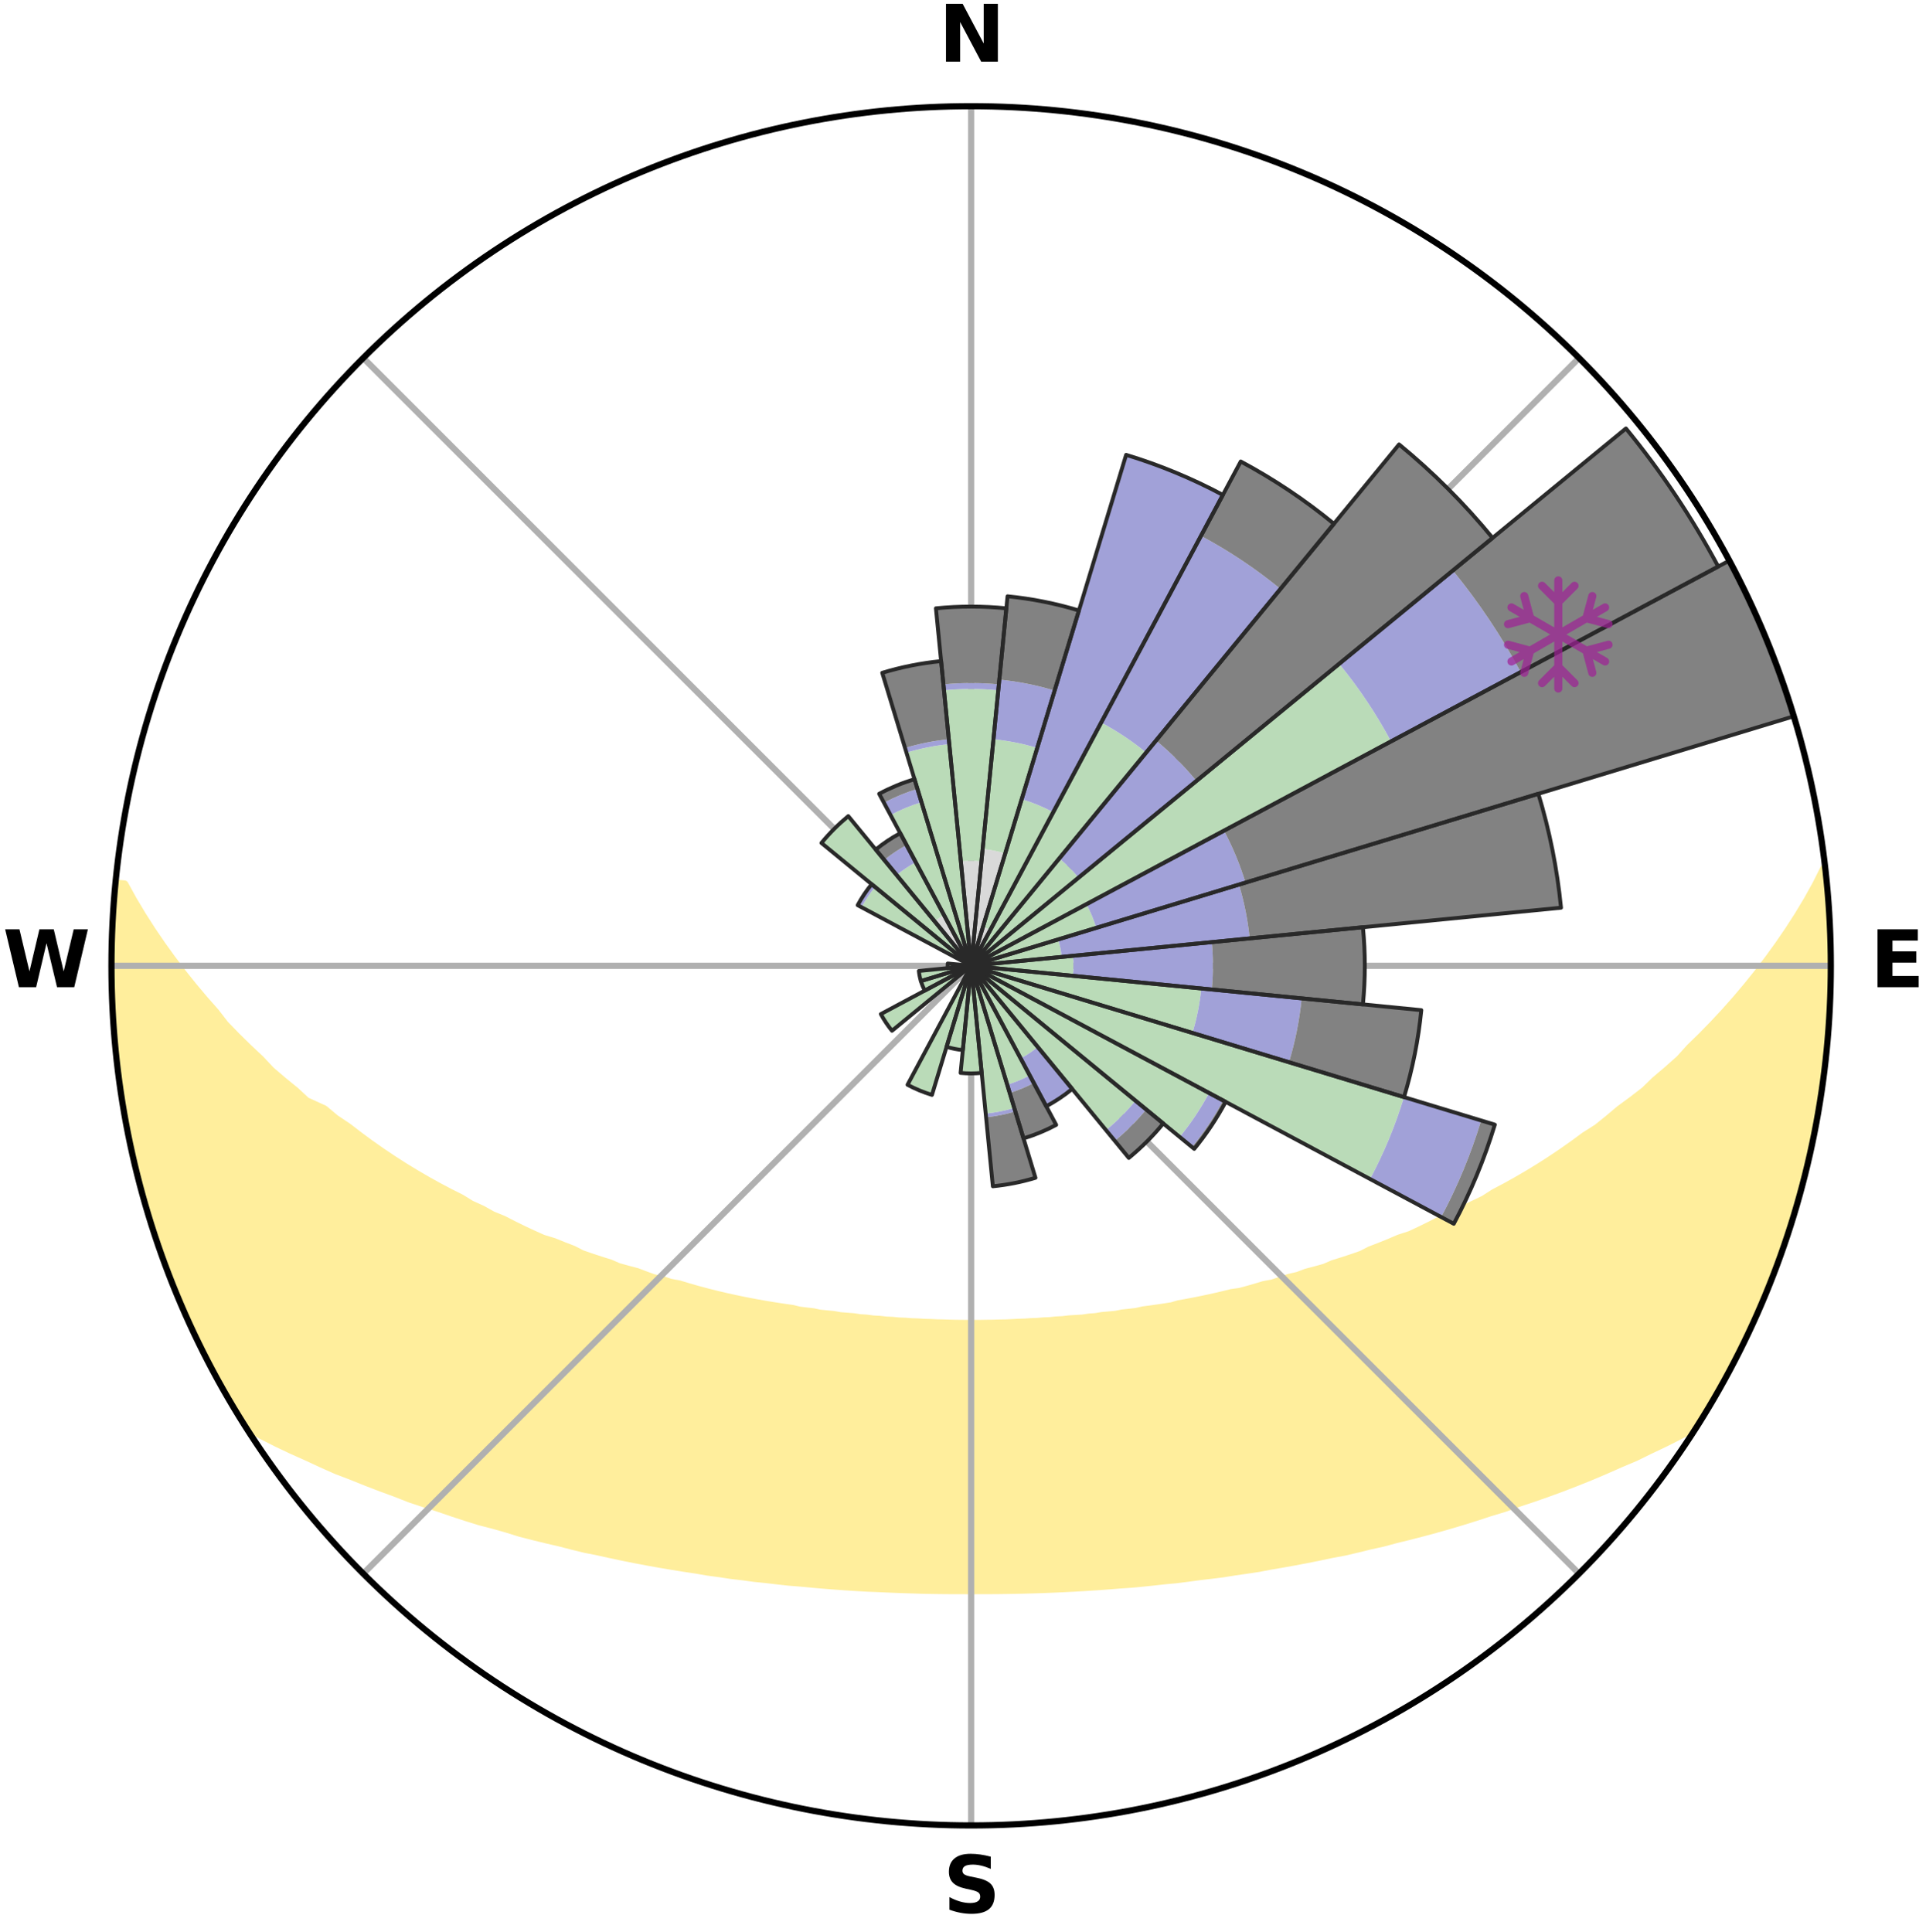 <?xml version="1.0" encoding="utf-8" standalone="no"?>
<!DOCTYPE svg PUBLIC "-//W3C//DTD SVG 1.1//EN"
  "http://www.w3.org/Graphics/SVG/1.1/DTD/svg11.dtd">
<svg xmlns:xlink="http://www.w3.org/1999/xlink" width="248.41pt" height="249.158pt" viewBox="0 0 248.41 249.158" xmlns="http://www.w3.org/2000/svg" version="1.1">
 <title>Ski Rose for Beaver Mountain</title>
 <defs>
  <style type="text/css">*{stroke-linejoin: round; stroke-linecap: butt}</style>
 </defs>
 <g id="figure_1">
  <g id="patch_1">
   <path d="M 0 249.158 
L 248.41 249.158 
L 248.41 0 
L 0 0 
z
" style="fill: #ffffff"/>
  </g>
  <g id="axes_1">
   <g id="patch_2">
    <path d="M 236.135 124.579 
C 236.135 110.018 233.267 95.599 227.695 82.147 
C 222.122 68.695 213.955 56.471 203.659 46.175 
C 193.363 35.879 181.139 27.711 167.687 22.139 
C 154.235 16.567 139.815 13.699 125.255 13.699 
C 110.694 13.699 96.275 16.567 82.823 22.139 
C 69.371 27.711 57.147 35.879 46.851 46.175 
C 36.555 56.471 28.387 68.695 22.815 82.147 
C 17.243 95.599 14.375 110.018 14.375 124.579 
C 14.375 139.14 17.243 153.559 22.815 167.011 
C 28.387 180.463 36.555 192.687 46.851 202.983 
C 57.147 213.279 69.371 221.447 82.823 227.019 
C 96.275 232.591 110.694 235.459 125.255 235.459 
C 139.815 235.459 154.235 232.591 167.687 227.019 
C 181.139 221.447 193.363 213.279 203.659 202.983 
C 213.955 192.687 222.122 180.463 227.695 167.011 
C 233.267 153.559 236.135 139.14 236.135 124.579 
M 125.255 124.579 
C 125.255 124.579 125.255 124.579 125.255 124.579 
C 125.255 124.579 125.255 124.579 125.255 124.579 
C 125.255 124.579 125.255 124.579 125.255 124.579 
C 125.255 124.579 125.255 124.579 125.255 124.579 
C 125.255 124.579 125.255 124.579 125.255 124.579 
C 125.255 124.579 125.255 124.579 125.255 124.579 
C 125.255 124.579 125.255 124.579 125.255 124.579 
C 125.255 124.579 125.255 124.579 125.255 124.579 
C 125.255 124.579 125.255 124.579 125.255 124.579 
C 125.255 124.579 125.255 124.579 125.255 124.579 
C 125.255 124.579 125.255 124.579 125.255 124.579 
C 125.255 124.579 125.255 124.579 125.255 124.579 
C 125.255 124.579 125.255 124.579 125.255 124.579 
C 125.255 124.579 125.255 124.579 125.255 124.579 
C 125.255 124.579 125.255 124.579 125.255 124.579 
C 125.255 124.579 125.255 124.579 125.255 124.579 
z
" style="fill: #ffffff"/>
   </g>
   <g id="PolyCollection_1">
    <defs>
     <path id="m2ec0bd1c57" d="M 235.262 -137.113 
L 235.262 -137.113 
L 234.238 -135.073 
L 233.125 -133.069 
L 231.944 -131.104 
L 230.707 -129.183 
L 229.424 -127.307 
L 228.101 -125.477 
L 226.741 -123.693 
L 225.348 -121.958 
L 223.924 -120.271 
L 222.472 -118.633 
L 220.992 -117.044 
L 219.489 -115.505 
L 217.963 -114.016 
L 216.641 -112.548 
L 215.075 -111.155 
L 213.492 -109.813 
L 212.115 -108.48 
L 210.502 -107.235 
L 208.877 -106.04 
L 207.459 -104.844 
L 206.028 -103.69 
L 204.375 -102.637 
L 202.927 -101.571 
L 201.472 -100.548 
L 200.01 -99.566 
L 198.544 -98.626 
L 197.074 -97.727 
L 195.602 -96.869 
L 194.129 -96.05 
L 192.657 -95.272 
L 191.375 -94.446 
L 189.905 -93.743 
L 188.439 -93.077 
L 187.157 -92.355 
L 185.7 -91.76 
L 184.423 -91.103 
L 183.149 -90.477 
L 181.877 -89.881 
L 180.446 -89.418 
L 179.187 -88.882 
L 177.932 -88.375 
L 176.685 -87.895 
L 175.591 -87.332 
L 174.355 -86.903 
L 173.126 -86.5 
L 171.908 -86.122 
L 170.83 -85.654 
L 169.628 -85.321 
L 168.437 -85.01 
L 167.377 -84.607 
L 166.205 -84.337 
L 165.158 -83.973 
L 164.116 -83.628 
L 162.975 -83.415 
L 161.948 -83.105 
L 160.927 -82.812 
L 159.913 -82.535 
L 158.817 -82.385 
L 157.821 -82.139 
L 156.831 -81.906 
L 155.849 -81.688 
L 154.874 -81.482 
L 153.908 -81.29 
L 152.949 -81.109 
L 151.998 -80.939 
L 151.113 -80.681 
L 150.174 -80.534 
L 149.244 -80.397 
L 148.322 -80.268 
L 147.407 -80.148 
L 146.543 -79.948 
L 145.641 -79.846 
L 144.747 -79.751 
L 143.894 -79.581 
L 143.012 -79.501 
L 142.137 -79.425 
L 141.295 -79.283 
L 140.432 -79.22 
L 139.596 -79.096 
L 138.743 -79.044 
L 137.897 -78.995 
L 137.07 -78.894 
L 136.233 -78.853 
L 135.411 -78.767 
L 134.582 -78.733 
L 133.765 -78.661 
L 132.943 -78.634 
L 132.13 -78.576 
L 131.314 -78.554 
L 130.504 -78.508 
L 129.695 -78.47 
L 128.885 -78.458 
L 128.077 -78.432 
L 127.27 -78.424 
L 126.464 -78.41 
L 125.658 -78.405 
L 124.852 -78.405 
L 124.046 -78.413 
L 123.24 -78.421 
L 122.433 -78.442 
L 121.626 -78.47 
L 120.817 -78.486 
L 120.008 -78.527 
L 119.195 -78.547 
L 118.383 -78.6 
L 117.565 -78.625 
L 116.75 -78.691 
L 115.925 -78.722 
L 115.106 -78.802 
L 114.274 -78.84 
L 113.45 -78.934 
L 112.609 -78.98 
L 111.78 -79.09 
L 110.93 -79.145 
L 110.095 -79.271 
L 109.234 -79.337 
L 108.366 -79.407 
L 107.521 -79.559 
L 106.641 -79.642 
L 105.754 -79.73 
L 104.898 -79.91 
L 103.999 -80.015 
L 103.092 -80.126 
L 102.225 -80.338 
L 101.305 -80.469 
L 100.377 -80.608 
L 99.441 -80.756 
L 98.497 -80.915 
L 97.545 -81.084 
L 96.586 -81.265 
L 95.618 -81.457 
L 94.643 -81.662 
L 93.66 -81.881 
L 92.669 -82.113 
L 91.672 -82.359 
L 90.667 -82.621 
L 89.656 -82.898 
L 88.638 -83.192 
L 87.614 -83.502 
L 86.477 -83.716 
L 85.438 -84.061 
L 84.279 -84.312 
L 83.226 -84.695 
L 82.169 -85.098 
L 80.982 -85.409 
L 79.783 -85.742 
L 78.708 -86.209 
L 77.493 -86.588 
L 76.268 -86.99 
L 75.035 -87.418 
L 73.945 -87.98 
L 72.7 -88.459 
L 71.449 -88.966 
L 70.031 -89.398 
L 68.766 -89.963 
L 67.498 -90.557 
L 66.226 -91.182 
L 64.952 -91.838 
L 63.499 -92.431 
L 62.22 -93.151 
L 60.758 -93.815 
L 59.479 -94.603 
L 58.012 -95.341 
L 56.543 -96.118 
L 55.073 -96.934 
L 53.604 -97.79 
L 52.138 -98.687 
L 50.674 -99.625 
L 49.216 -100.604 
L 47.763 -101.625 
L 46.318 -102.688 
L 44.882 -103.793 
L 43.241 -104.889 
L 41.825 -106.083 
L 39.512 -107.134 
L 38.12 -108.43 
L 36.523 -109.73 
L 34.941 -111.082 
L 33.6 -112.513 
L 32.056 -113.96 
L 30.532 -115.458 
L 29.03 -117.006 
L 27.78 -118.617 
L 26.331 -120.26 
L 24.909 -121.951 
L 23.519 -123.691 
L 22.163 -125.479 
L 20.843 -127.313 
L 19.565 -129.194 
L 18.334 -131.119 
L 17.159 -133.086 
L 16.056 -135.094 
L 15.018 -135.194 
L 15.018 -135.194 
L 14.805 -133.272 
L 14.625 -131.345 
L 14.5 -129.415 
L 14.561 -127.478 
L 14.477 -125.546 
L 14.425 -123.612 
L 14.432 -121.677 
L 14.645 -119.75 
L 14.688 -117.816 
L 14.761 -115.883 
L 14.898 -113.953 
L 15.198 -112.04 
L 15.362 -110.111 
L 15.594 -108.19 
L 15.975 -106.292 
L 16.27 -104.38 
L 16.704 -102.494 
L 17.017 -100.583 
L 17.55 -98.721 
L 17.923 -96.821 
L 18.513 -94.977 
L 18.947 -93.089 
L 19.595 -91.265 
L 20.141 -89.409 
L 20.744 -87.57 
L 21.478 -85.778 
L 22.119 -83.953 
L 22.861 -82.166 
L 23.636 -80.394 
L 24.374 -78.605 
L 25.216 -76.863 
L 26.057 -75.121 
L 26.952 -73.406 
L 27.83 -71.682 
L 28.771 -69.991 
L 29.73 -68.31 
L 30.726 -66.652 
L 31.895 -65.102 
L 33.741 -64.007 
L 35.687 -63.021 
L 37.65 -62.091 
L 39.62 -61.212 
L 41.52 -60.327 
L 43.419 -59.484 
L 45.383 -58.737 
L 47.272 -57.975 
L 49.155 -57.251 
L 51.029 -56.564 
L 52.834 -55.854 
L 54.691 -55.236 
L 56.537 -54.651 
L 58.316 -54.04 
L 60.086 -53.46 
L 61.847 -52.91 
L 63.647 -52.445 
L 65.385 -51.951 
L 67.068 -51.428 
L 68.786 -50.987 
L 70.491 -50.57 
L 72.185 -50.178 
L 73.828 -49.753 
L 75.463 -49.352 
L 77.122 -49.026 
L 78.736 -48.667 
L 80.34 -48.329 
L 81.934 -48.01 
L 83.519 -47.71 
L 85.093 -47.428 
L 86.657 -47.164 
L 88.211 -46.915 
L 89.755 -46.682 
L 91.271 -46.421 
L 92.796 -46.217 
L 94.297 -45.988 
L 95.805 -45.812 
L 97.291 -45.611 
L 98.782 -45.46 
L 100.254 -45.285 
L 101.719 -45.124 
L 103.187 -45.007 
L 104.64 -44.869 
L 106.088 -44.743 
L 107.53 -44.628 
L 108.968 -44.525 
L 110.4 -44.432 
L 111.829 -44.349 
L 113.256 -44.293 
L 114.676 -44.228 
L 116.094 -44.172 
L 117.508 -44.126 
L 118.919 -44.079 
L 120.33 -44.053 
L 121.738 -44.035 
L 123.145 -44.025 
L 124.552 -44.024 
L 125.958 -44.024 
L 127.364 -44.026 
L 128.771 -44.036 
L 130.18 -44.055 
L 131.59 -44.083 
L 133.002 -44.119 
L 134.417 -44.164 
L 135.834 -44.219 
L 137.255 -44.283 
L 138.68 -44.356 
L 140.108 -44.44 
L 141.54 -44.533 
L 142.977 -44.638 
L 144.419 -44.753 
L 145.874 -44.852 
L 147.327 -44.989 
L 148.786 -45.138 
L 150.251 -45.3 
L 151.735 -45.439 
L 153.214 -45.626 
L 154.699 -45.827 
L 156.206 -46.005 
L 157.724 -46.193 
L 159.232 -46.438 
L 160.766 -46.656 
L 162.312 -46.888 
L 163.844 -47.182 
L 165.407 -47.448 
L 166.981 -47.73 
L 168.564 -48.031 
L 170.158 -48.349 
L 171.761 -48.689 
L 173.407 -48.995 
L 175.032 -49.373 
L 176.666 -49.776 
L 178.348 -50.146 
L 180.002 -50.592 
L 181.707 -51.009 
L 183.424 -51.451 
L 185.152 -51.918 
L 186.892 -52.411 
L 188.642 -52.933 
L 190.402 -53.483 
L 192.172 -54.063 
L 194.006 -54.617 
L 195.795 -55.26 
L 197.651 -55.877 
L 199.517 -56.53 
L 201.393 -57.217 
L 203.276 -57.943 
L 205.167 -58.704 
L 207.062 -59.507 
L 208.962 -60.349 
L 210.933 -61.181 
L 212.83 -62.113 
L 214.792 -63.042 
L 216.739 -64.027 
L 218.656 -65.076 
L 219.794 -66.645 
L 220.779 -68.311 
L 221.742 -69.989 
L 222.694 -71.674 
L 223.598 -73.385 
L 224.445 -75.125 
L 225.238 -76.889 
L 226.117 -78.613 
L 226.921 -80.374 
L 227.672 -82.156 
L 228.373 -83.96 
L 228.993 -85.793 
L 229.76 -87.572 
L 230.299 -89.432 
L 230.971 -91.247 
L 231.527 -93.1 
L 232.098 -94.949 
L 232.536 -96.834 
L 233.009 -98.71 
L 233.438 -100.596 
L 233.822 -102.491 
L 234.275 -104.373 
L 234.578 -106.285 
L 234.839 -108.202 
L 235.182 -110.107 
L 235.364 -112.034 
L 235.57 -113.957 
L 235.668 -115.889 
L 235.927 -117.81 
L 235.948 -119.746 
L 236.075 -121.677 
L 236.081 -123.612 
L 235.994 -125.545 
L 236.017 -127.479 
L 236.006 -129.415 
L 235.875 -131.345 
L 235.655 -133.268 
L 235.604 -135.204 
L 235.262 -137.113 
z
" style="stroke: #ffee9c"/>
    </defs>
    <g clip-path="url(#p97040b9514)">
     <use xlink:href="#m2ec0bd1c57" x="0" y="249.158" style="fill: #ffee9c; stroke: #ffee9c"/>
    </g>
   </g>
   <g id="matplotlib.axis_1">
    <g id="xtick_1">
     <g id="line2d_1">
      <path d="M 125.255 124.579 
L 125.255 13.699 
" clip-path="url(#p97040b9514)" style="fill: none; stroke: #b0b0b0; stroke-width: 0.8; stroke-linecap: square"/>
     </g>
     <g id="text_1">
      <!-- N -->
      <g transform="translate(121.07 7.958) scale(0.1 -0.1)">
       <defs>
        <path id="DejaVuSans-Bold-4e" d="M 588 4666 
L 1931 4666 
L 3628 1466 
L 3628 4666 
L 4769 4666 
L 4769 0 
L 3425 0 
L 1728 3200 
L 1728 0 
L 588 0 
L 588 4666 
z
" transform="scale(0.016)"/>
       </defs>
       <use xlink:href="#DejaVuSans-Bold-4e"/>
      </g>
     </g>
    </g>
    <g id="xtick_2">
     <g id="line2d_2">
      <path d="M 125.255 124.579 
L 203.659 46.175 
" clip-path="url(#p97040b9514)" style="fill: none; stroke: #b0b0b0; stroke-width: 0.8; stroke-linecap: square"/>
     </g>
    </g>
    <g id="xtick_3">
     <g id="line2d_3">
      <path d="M 125.255 124.579 
L 236.135 124.579 
" clip-path="url(#p97040b9514)" style="fill: none; stroke: #b0b0b0; stroke-width: 0.8; stroke-linecap: square"/>
     </g>
     <g id="text_2">
      <!-- E -->
      <g transform="translate(241.219 127.338) scale(0.1 -0.1)">
       <defs>
        <path id="DejaVuSans-Bold-45" d="M 588 4666 
L 3834 4666 
L 3834 3756 
L 1791 3756 
L 1791 2888 
L 3713 2888 
L 3713 1978 
L 1791 1978 
L 1791 909 
L 3903 909 
L 3903 0 
L 588 0 
L 588 4666 
z
" transform="scale(0.016)"/>
       </defs>
       <use xlink:href="#DejaVuSans-Bold-45"/>
      </g>
     </g>
    </g>
    <g id="xtick_4">
     <g id="line2d_4">
      <path d="M 125.255 124.579 
L 203.659 202.983 
" clip-path="url(#p97040b9514)" style="fill: none; stroke: #b0b0b0; stroke-width: 0.8; stroke-linecap: square"/>
     </g>
    </g>
    <g id="xtick_5">
     <g id="line2d_5">
      <path d="M 125.255 124.579 
L 125.255 235.459 
" clip-path="url(#p97040b9514)" style="fill: none; stroke: #b0b0b0; stroke-width: 0.8; stroke-linecap: square"/>
     </g>
     <g id="text_3">
      <!-- S -->
      <g transform="translate(121.654 246.718) scale(0.1 -0.1)">
       <defs>
        <path id="DejaVuSans-Bold-53" d="M 3834 4519 
L 3834 3531 
Q 3450 3703 3084 3790 
Q 2719 3878 2394 3878 
Q 1963 3878 1756 3759 
Q 1550 3641 1550 3391 
Q 1550 3203 1689 3098 
Q 1828 2994 2194 2919 
L 2706 2816 
Q 3484 2659 3812 2340 
Q 4141 2022 4141 1434 
Q 4141 663 3683 286 
Q 3225 -91 2284 -91 
Q 1841 -91 1394 -6 
Q 947 78 500 244 
L 500 1259 
Q 947 1022 1364 901 
Q 1781 781 2169 781 
Q 2563 781 2772 912 
Q 2981 1044 2981 1288 
Q 2981 1506 2839 1625 
Q 2697 1744 2272 1838 
L 1806 1941 
Q 1106 2091 782 2419 
Q 459 2747 459 3303 
Q 459 4000 909 4375 
Q 1359 4750 2203 4750 
Q 2588 4750 2994 4692 
Q 3400 4634 3834 4519 
z
" transform="scale(0.016)"/>
       </defs>
       <use xlink:href="#DejaVuSans-Bold-53"/>
      </g>
     </g>
    </g>
    <g id="xtick_6">
     <g id="line2d_6">
      <path d="M 125.255 124.579 
L 46.851 202.983 
" clip-path="url(#p97040b9514)" style="fill: none; stroke: #b0b0b0; stroke-width: 0.8; stroke-linecap: square"/>
     </g>
    </g>
    <g id="xtick_7">
     <g id="line2d_7">
      <path d="M 125.255 124.579 
L 14.375 124.579 
" clip-path="url(#p97040b9514)" style="fill: none; stroke: #b0b0b0; stroke-width: 0.8; stroke-linecap: square"/>
     </g>
     <g id="text_4">
      <!-- W -->
      <g transform="translate(0.36 127.338) scale(0.1 -0.1)">
       <defs>
        <path id="DejaVuSans-Bold-57" d="M 191 4666 
L 1344 4666 
L 2150 1275 
L 2950 4666 
L 4109 4666 
L 4909 1275 
L 5716 4666 
L 6859 4666 
L 5759 0 
L 4372 0 
L 3525 3547 
L 2688 0 
L 1300 0 
L 191 4666 
z
" transform="scale(0.016)"/>
       </defs>
       <use xlink:href="#DejaVuSans-Bold-57"/>
      </g>
     </g>
    </g>
    <g id="xtick_8">
     <g id="line2d_8">
      <path d="M 125.255 124.579 
L 46.851 46.175 
" clip-path="url(#p97040b9514)" style="fill: none; stroke: #b0b0b0; stroke-width: 0.8; stroke-linecap: square"/>
     </g>
    </g>
   </g>
   <g id="matplotlib.axis_2"/>
   <g id="patch_3">
    <path d="M 125.255 124.579 
C 125.255 124.579 125.255 124.579 125.255 124.579 
C 125.255 124.579 125.255 124.579 125.255 124.579 
L 126.583 111.098 
C 126.141 111.055 125.698 111.033 125.255 111.033 
C 124.811 111.033 124.368 111.055 123.927 111.098 
z
" clip-path="url(#p97040b9514)" style="fill: #d9d9d9"/>
   </g>
   <g id="patch_4">
    <path d="M 125.255 124.579 
C 125.255 124.579 125.255 124.579 125.255 124.579 
C 125.255 124.579 125.255 124.579 125.255 124.579 
L 129.651 110.086 
C 129.177 109.942 128.696 109.822 128.209 109.725 
C 127.723 109.628 127.233 109.556 126.739 109.507 
z
" clip-path="url(#p97040b9514)" style="fill: #d9d9d9"/>
   </g>
   <g id="patch_5">
    <path d="M 125.255 124.579 
C 125.255 124.579 125.255 124.579 125.255 124.579 
C 125.255 124.579 125.255 124.579 125.255 124.579 
L 127.728 119.952 
C 127.577 119.871 127.421 119.798 127.263 119.732 
C 127.104 119.666 126.942 119.608 126.778 119.559 
z
" clip-path="url(#p97040b9514)" style="fill: #d9d9d9"/>
   </g>
   <g id="patch_6">
    <path d="M 125.255 124.579 
C 125.255 124.579 125.255 124.579 125.255 124.579 
C 125.255 124.579 125.255 124.579 125.255 124.579 
L 125.255 124.579 
C 125.255 124.579 125.255 124.579 125.255 124.579 
C 125.255 124.579 125.255 124.579 125.255 124.579 
z
" clip-path="url(#p97040b9514)" style="fill: #d9d9d9"/>
   </g>
   <g id="patch_7">
    <path d="M 125.255 124.579 
C 125.255 124.579 125.255 124.579 125.255 124.579 
C 125.255 124.579 125.255 124.579 125.255 124.579 
L 125.255 124.579 
C 125.255 124.579 125.255 124.579 125.255 124.579 
C 125.255 124.579 125.255 124.579 125.255 124.579 
z
" clip-path="url(#p97040b9514)" style="fill: #d9d9d9"/>
   </g>
   <g id="patch_8">
    <path d="M 125.255 124.579 
C 125.255 124.579 125.255 124.579 125.255 124.579 
C 125.255 124.579 125.255 124.579 125.255 124.579 
L 125.255 124.579 
C 125.255 124.579 125.255 124.579 125.255 124.579 
C 125.255 124.579 125.255 124.579 125.255 124.579 
z
" clip-path="url(#p97040b9514)" style="fill: #d9d9d9"/>
   </g>
   <g id="patch_9">
    <path d="M 125.255 124.579 
C 125.255 124.579 125.255 124.579 125.255 124.579 
C 125.255 124.579 125.255 124.579 125.255 124.579 
L 125.255 124.579 
C 125.255 124.579 125.255 124.579 125.255 124.579 
C 125.255 124.579 125.255 124.579 125.255 124.579 
z
" clip-path="url(#p97040b9514)" style="fill: #d9d9d9"/>
   </g>
   <g id="patch_10">
    <path d="M 125.255 124.579 
C 125.255 124.579 125.255 124.579 125.255 124.579 
C 125.255 124.579 125.255 124.579 125.255 124.579 
L 125.255 124.579 
C 125.255 124.579 125.255 124.579 125.255 124.579 
C 125.255 124.579 125.255 124.579 125.255 124.579 
z
" clip-path="url(#p97040b9514)" style="fill: #d9d9d9"/>
   </g>
   <g id="patch_11">
    <path d="M 125.255 124.579 
C 125.255 124.579 125.255 124.579 125.255 124.579 
C 125.255 124.579 125.255 124.579 125.255 124.579 
L 125.255 124.579 
C 125.255 124.579 125.255 124.579 125.255 124.579 
C 125.255 124.579 125.255 124.579 125.255 124.579 
z
" clip-path="url(#p97040b9514)" style="fill: #d9d9d9"/>
   </g>
   <g id="patch_12">
    <path d="M 125.255 124.579 
C 125.255 124.579 125.255 124.579 125.255 124.579 
C 125.255 124.579 125.255 124.579 125.255 124.579 
L 125.255 124.579 
C 125.255 124.579 125.255 124.579 125.255 124.579 
C 125.255 124.579 125.255 124.579 125.255 124.579 
z
" clip-path="url(#p97040b9514)" style="fill: #d9d9d9"/>
   </g>
   <g id="patch_13">
    <path d="M 125.255 124.579 
C 125.255 124.579 125.255 124.579 125.255 124.579 
C 125.255 124.579 125.255 124.579 125.255 124.579 
L 125.255 124.579 
C 125.255 124.579 125.255 124.579 125.255 124.579 
C 125.255 124.579 125.255 124.579 125.255 124.579 
z
" clip-path="url(#p97040b9514)" style="fill: #d9d9d9"/>
   </g>
   <g id="patch_14">
    <path d="M 125.255 124.579 
C 125.255 124.579 125.255 124.579 125.255 124.579 
C 125.255 124.579 125.255 124.579 125.255 124.579 
L 125.255 124.579 
C 125.255 124.579 125.255 124.579 125.255 124.579 
C 125.255 124.579 125.255 124.579 125.255 124.579 
z
" clip-path="url(#p97040b9514)" style="fill: #d9d9d9"/>
   </g>
   <g id="patch_15">
    <path d="M 125.255 124.579 
C 125.255 124.579 125.255 124.579 125.255 124.579 
C 125.255 124.579 125.255 124.579 125.255 124.579 
L 125.255 124.579 
C 125.255 124.579 125.255 124.579 125.255 124.579 
C 125.255 124.579 125.255 124.579 125.255 124.579 
z
" clip-path="url(#p97040b9514)" style="fill: #d9d9d9"/>
   </g>
   <g id="patch_16">
    <path d="M 125.255 124.579 
C 125.255 124.579 125.255 124.579 125.255 124.579 
C 125.255 124.579 125.255 124.579 125.255 124.579 
L 125.255 124.579 
C 125.255 124.579 125.255 124.579 125.255 124.579 
C 125.255 124.579 125.255 124.579 125.255 124.579 
z
" clip-path="url(#p97040b9514)" style="fill: #d9d9d9"/>
   </g>
   <g id="patch_17">
    <path d="M 125.255 124.579 
C 125.255 124.579 125.255 124.579 125.255 124.579 
C 125.255 124.579 125.255 124.579 125.255 124.579 
L 125.255 124.579 
C 125.255 124.579 125.255 124.579 125.255 124.579 
C 125.255 124.579 125.255 124.579 125.255 124.579 
z
" clip-path="url(#p97040b9514)" style="fill: #d9d9d9"/>
   </g>
   <g id="patch_18">
    <path d="M 125.255 124.579 
C 125.255 124.579 125.255 124.579 125.255 124.579 
C 125.255 124.579 125.255 124.579 125.255 124.579 
L 125.255 124.579 
C 125.255 124.579 125.255 124.579 125.255 124.579 
C 125.255 124.579 125.255 124.579 125.255 124.579 
z
" clip-path="url(#p97040b9514)" style="fill: #d9d9d9"/>
   </g>
   <g id="patch_19">
    <path d="M 125.255 124.579 
C 125.255 124.579 125.255 124.579 125.255 124.579 
C 125.255 124.579 125.255 124.579 125.255 124.579 
L 125.255 124.579 
C 125.255 124.579 125.255 124.579 125.255 124.579 
C 125.255 124.579 125.255 124.579 125.255 124.579 
z
" clip-path="url(#p97040b9514)" style="fill: #d9d9d9"/>
   </g>
   <g id="patch_20">
    <path d="M 125.255 124.579 
C 125.255 124.579 125.255 124.579 125.255 124.579 
C 125.255 124.579 125.255 124.579 125.255 124.579 
L 125.255 124.579 
C 125.255 124.579 125.255 124.579 125.255 124.579 
C 125.255 124.579 125.255 124.579 125.255 124.579 
z
" clip-path="url(#p97040b9514)" style="fill: #d9d9d9"/>
   </g>
   <g id="patch_21">
    <path d="M 125.255 124.579 
C 125.255 124.579 125.255 124.579 125.255 124.579 
C 125.255 124.579 125.255 124.579 125.255 124.579 
L 125.255 124.579 
C 125.255 124.579 125.255 124.579 125.255 124.579 
C 125.255 124.579 125.255 124.579 125.255 124.579 
z
" clip-path="url(#p97040b9514)" style="fill: #d9d9d9"/>
   </g>
   <g id="patch_22">
    <path d="M 125.255 124.579 
C 125.255 124.579 125.255 124.579 125.255 124.579 
C 125.255 124.579 125.255 124.579 125.255 124.579 
L 125.255 124.579 
C 125.255 124.579 125.255 124.579 125.255 124.579 
C 125.255 124.579 125.255 124.579 125.255 124.579 
z
" clip-path="url(#p97040b9514)" style="fill: #d9d9d9"/>
   </g>
   <g id="patch_23">
    <path d="M 125.255 124.579 
C 125.255 124.579 125.255 124.579 125.255 124.579 
C 125.255 124.579 125.255 124.579 125.255 124.579 
L 125.255 124.579 
C 125.255 124.579 125.255 124.579 125.255 124.579 
C 125.255 124.579 125.255 124.579 125.255 124.579 
z
" clip-path="url(#p97040b9514)" style="fill: #d9d9d9"/>
   </g>
   <g id="patch_24">
    <path d="M 125.255 124.579 
C 125.255 124.579 125.255 124.579 125.255 124.579 
C 125.255 124.579 125.255 124.579 125.255 124.579 
L 125.255 124.579 
C 125.255 124.579 125.255 124.579 125.255 124.579 
C 125.255 124.579 125.255 124.579 125.255 124.579 
z
" clip-path="url(#p97040b9514)" style="fill: #d9d9d9"/>
   </g>
   <g id="patch_25">
    <path d="M 125.255 124.579 
C 125.255 124.579 125.255 124.579 125.255 124.579 
C 125.255 124.579 125.255 124.579 125.255 124.579 
L 125.255 124.579 
C 125.255 124.579 125.255 124.579 125.255 124.579 
C 125.255 124.579 125.255 124.579 125.255 124.579 
z
" clip-path="url(#p97040b9514)" style="fill: #d9d9d9"/>
   </g>
   <g id="patch_26">
    <path d="M 125.255 124.579 
C 125.255 124.579 125.255 124.579 125.255 124.579 
C 125.255 124.579 125.255 124.579 125.255 124.579 
L 125.255 124.579 
C 125.255 124.579 125.255 124.579 125.255 124.579 
C 125.255 124.579 125.255 124.579 125.255 124.579 
z
" clip-path="url(#p97040b9514)" style="fill: #d9d9d9"/>
   </g>
   <g id="patch_27">
    <path d="M 125.255 124.579 
C 125.255 124.579 125.255 124.579 125.255 124.579 
C 125.255 124.579 125.255 124.579 125.255 124.579 
L 125.255 124.579 
C 125.255 124.579 125.255 124.579 125.255 124.579 
C 125.255 124.579 125.255 124.579 125.255 124.579 
z
" clip-path="url(#p97040b9514)" style="fill: #d9d9d9"/>
   </g>
   <g id="patch_28">
    <path d="M 125.255 124.579 
C 125.255 124.579 125.255 124.579 125.255 124.579 
C 125.255 124.579 125.255 124.579 125.255 124.579 
L 125.255 124.579 
C 125.255 124.579 125.255 124.579 125.255 124.579 
C 125.255 124.579 125.255 124.579 125.255 124.579 
z
" clip-path="url(#p97040b9514)" style="fill: #d9d9d9"/>
   </g>
   <g id="patch_29">
    <path d="M 125.255 124.579 
C 125.255 124.579 125.255 124.579 125.255 124.579 
C 125.255 124.579 125.255 124.579 125.255 124.579 
L 125.255 124.579 
C 125.255 124.579 125.255 124.579 125.255 124.579 
C 125.255 124.579 125.255 124.579 125.255 124.579 
z
" clip-path="url(#p97040b9514)" style="fill: #d9d9d9"/>
   </g>
   <g id="patch_30">
    <path d="M 125.255 124.579 
C 125.255 124.579 125.255 124.579 125.255 124.579 
C 125.255 124.579 125.255 124.579 125.255 124.579 
L 125.255 124.579 
C 125.255 124.579 125.255 124.579 125.255 124.579 
C 125.255 124.579 125.255 124.579 125.255 124.579 
z
" clip-path="url(#p97040b9514)" style="fill: #d9d9d9"/>
   </g>
   <g id="patch_31">
    <path d="M 125.255 124.579 
C 125.255 124.579 125.255 124.579 125.255 124.579 
C 125.255 124.579 125.255 124.579 125.255 124.579 
L 125.255 124.579 
C 125.255 124.579 125.255 124.579 125.255 124.579 
C 125.255 124.579 125.255 124.579 125.255 124.579 
z
" clip-path="url(#p97040b9514)" style="fill: #d9d9d9"/>
   </g>
   <g id="patch_32">
    <path d="M 125.255 124.579 
C 125.255 124.579 125.255 124.579 125.255 124.579 
C 125.255 124.579 125.255 124.579 125.255 124.579 
L 121.757 118.036 
C 121.543 118.15 121.335 118.275 121.133 118.41 
C 120.931 118.545 120.736 118.69 120.548 118.844 
z
" clip-path="url(#p97040b9514)" style="fill: #d9d9d9"/>
   </g>
   <g id="patch_33">
    <path d="M 125.255 124.579 
C 125.255 124.579 125.255 124.579 125.255 124.579 
C 125.255 124.579 125.255 124.579 125.255 124.579 
L 124.376 121.68 
C 124.281 121.709 124.187 121.743 124.096 121.781 
C 124.004 121.819 123.914 121.861 123.827 121.908 
z
" clip-path="url(#p97040b9514)" style="fill: #d9d9d9"/>
   </g>
   <g id="patch_34">
    <path d="M 125.255 124.579 
C 125.255 124.579 125.255 124.579 125.255 124.579 
C 125.255 124.579 125.255 124.579 125.255 124.579 
L 124.958 121.565 
C 124.859 121.574 124.761 121.589 124.664 121.608 
C 124.567 121.628 124.47 121.652 124.376 121.68 
z
" clip-path="url(#p97040b9514)" style="fill: #d9d9d9"/>
   </g>
   <g id="patch_35">
    <path d="M 123.927 111.098 
C 124.368 111.055 124.811 111.033 125.255 111.033 
C 125.698 111.033 126.141 111.055 126.583 111.098 
L 128.755 89.04 
C 127.592 88.925 126.424 88.868 125.255 88.868 
C 124.086 88.868 122.918 88.925 121.755 89.04 
z
" clip-path="url(#p97040b9514)" style="fill: #badbb8"/>
   </g>
   <g id="patch_36">
    <path d="M 126.739 109.507 
C 127.233 109.556 127.723 109.628 128.209 109.725 
C 128.696 109.822 129.177 109.942 129.651 110.086 
L 133.78 96.476 
C 132.86 96.197 131.927 95.964 130.984 95.776 
C 130.041 95.588 129.09 95.447 128.133 95.353 
z
" clip-path="url(#p97040b9514)" style="fill: #badbb8"/>
   </g>
   <g id="patch_37">
    <path d="M 126.778 119.559 
C 126.942 119.608 127.104 119.666 127.263 119.732 
C 127.421 119.798 127.577 119.871 127.728 119.952 
L 135.844 104.768 
C 135.196 104.421 134.531 104.107 133.851 103.825 
C 133.172 103.544 132.479 103.296 131.776 103.083 
z
" clip-path="url(#p97040b9514)" style="fill: #badbb8"/>
   </g>
   <g id="patch_38">
    <path d="M 125.255 124.579 
C 125.255 124.579 125.255 124.579 125.255 124.579 
C 125.255 124.579 125.255 124.579 125.255 124.579 
L 147.828 97.073 
C 146.928 96.334 145.992 95.64 145.024 94.993 
C 144.055 94.346 143.056 93.747 142.028 93.198 
z
" clip-path="url(#p97040b9514)" style="fill: #badbb8"/>
   </g>
   <g id="patch_39">
    <path d="M 125.255 124.579 
C 125.255 124.579 125.255 124.579 125.255 124.579 
C 125.255 124.579 125.255 124.579 125.255 124.579 
L 139.107 113.211 
C 138.735 112.757 138.341 112.323 137.926 111.908 
C 137.511 111.493 137.076 111.099 136.623 110.727 
z
" clip-path="url(#p97040b9514)" style="fill: #badbb8"/>
   </g>
   <g id="patch_40">
    <path d="M 125.255 124.579 
C 125.255 124.579 125.255 124.579 125.255 124.579 
C 125.255 124.579 125.255 124.579 125.255 124.579 
L 179.411 95.632 
C 178.464 93.859 177.43 92.134 176.313 90.463 
C 175.197 88.792 173.999 87.176 172.724 85.623 
z
" clip-path="url(#p97040b9514)" style="fill: #badbb8"/>
   </g>
   <g id="patch_41">
    <path d="M 125.255 124.579 
C 125.255 124.579 125.255 124.579 125.255 124.579 
C 125.255 124.579 125.255 124.579 125.255 124.579 
L 141.393 119.683 
C 141.233 119.155 141.047 118.635 140.836 118.125 
C 140.625 117.615 140.389 117.116 140.128 116.629 
z
" clip-path="url(#p97040b9514)" style="fill: #badbb8"/>
   </g>
   <g id="patch_42">
    <path d="M 125.255 124.579 
C 125.255 124.579 125.255 124.579 125.255 124.579 
C 125.255 124.579 125.255 124.579 125.255 124.579 
L 136.93 123.429 
C 136.892 123.047 136.836 122.667 136.761 122.29 
C 136.686 121.914 136.592 121.541 136.481 121.174 
z
" clip-path="url(#p97040b9514)" style="fill: #badbb8"/>
   </g>
   <g id="patch_43">
    <path d="M 125.255 124.579 
C 125.255 124.579 125.255 124.579 125.255 124.579 
C 125.255 124.579 125.255 124.579 125.255 124.579 
L 138.394 125.873 
C 138.437 125.443 138.458 125.011 138.458 124.579 
C 138.458 124.147 138.437 123.715 138.394 123.285 
z
" clip-path="url(#p97040b9514)" style="fill: #badbb8"/>
   </g>
   <g id="patch_44">
    <path d="M 125.255 124.579 
C 125.255 124.579 125.255 124.579 125.255 124.579 
C 125.255 124.579 125.255 124.579 125.255 124.579 
L 153.803 133.239 
C 154.086 132.305 154.323 131.357 154.514 130.399 
C 154.704 129.441 154.848 128.475 154.943 127.503 
z
" clip-path="url(#p97040b9514)" style="fill: #badbb8"/>
   </g>
   <g id="patch_45">
    <path d="M 125.255 124.579 
C 125.255 124.579 125.255 124.579 125.255 124.579 
C 125.255 124.579 125.255 124.579 125.255 124.579 
L 176.709 152.082 
C 177.609 150.398 178.426 148.67 179.157 146.906 
C 179.887 145.142 180.531 143.343 181.085 141.515 
z
" clip-path="url(#p97040b9514)" style="fill: #badbb8"/>
   </g>
   <g id="patch_46">
    <path d="M 125.255 124.579 
C 125.255 124.579 125.255 124.579 125.255 124.579 
C 125.255 124.579 125.255 124.579 125.255 124.579 
L 152.156 146.656 
C 152.879 145.776 153.558 144.86 154.191 143.913 
C 154.823 142.966 155.409 141.989 155.946 140.984 
z
" clip-path="url(#p97040b9514)" style="fill: #badbb8"/>
   </g>
   <g id="patch_47">
    <path d="M 125.255 124.579 
C 125.255 124.579 125.255 124.579 125.255 124.579 
C 125.255 124.579 125.255 124.579 125.255 124.579 
L 142.656 145.782 
C 143.35 145.212 144.015 144.609 144.65 143.974 
C 145.285 143.339 145.888 142.674 146.458 141.98 
z
" clip-path="url(#p97040b9514)" style="fill: #badbb8"/>
   </g>
   <g id="patch_48">
    <path d="M 125.255 124.579 
C 125.255 124.579 125.255 124.579 125.255 124.579 
C 125.255 124.579 125.255 124.579 125.255 124.579 
L 131.64 136.526 
C 132.031 136.317 132.412 136.089 132.781 135.842 
C 133.149 135.596 133.506 135.332 133.848 135.05 
z
" clip-path="url(#p97040b9514)" style="fill: #badbb8"/>
   </g>
   <g id="patch_49">
    <path d="M 125.255 124.579 
C 125.255 124.579 125.255 124.579 125.255 124.579 
C 125.255 124.579 125.255 124.579 125.255 124.579 
L 129.908 139.917 
C 130.41 139.765 130.904 139.588 131.389 139.387 
C 131.873 139.186 132.348 138.962 132.81 138.715 
z
" clip-path="url(#p97040b9514)" style="fill: #badbb8"/>
   </g>
   <g id="patch_50">
    <path d="M 125.255 124.579 
C 125.255 124.579 125.255 124.579 125.255 124.579 
C 125.255 124.579 125.255 124.579 125.255 124.579 
L 127.133 143.644 
C 127.757 143.583 128.377 143.49 128.992 143.368 
C 129.607 143.246 130.216 143.093 130.816 142.911 
z
" clip-path="url(#p97040b9514)" style="fill: #badbb8"/>
   </g>
   <g id="patch_51">
    <path d="M 125.255 124.579 
C 125.255 124.579 125.255 124.579 125.255 124.579 
C 125.255 124.579 125.255 124.579 125.255 124.579 
L 123.894 138.393 
C 124.346 138.437 124.801 138.46 125.255 138.46 
C 125.709 138.46 126.163 138.437 126.615 138.393 
z
" clip-path="url(#p97040b9514)" style="fill: #badbb8"/>
   </g>
   <g id="patch_52">
    <path d="M 125.255 124.579 
C 125.255 124.579 125.255 124.579 125.255 124.579 
C 125.255 124.579 125.255 124.579 125.255 124.579 
L 122.085 135.03 
C 122.427 135.134 122.774 135.221 123.124 135.29 
C 123.475 135.36 123.829 135.413 124.184 135.448 
z
" clip-path="url(#p97040b9514)" style="fill: #badbb8"/>
   </g>
   <g id="patch_53">
    <path d="M 125.255 124.579 
C 125.255 124.579 125.255 124.579 125.255 124.579 
C 125.255 124.579 125.255 124.579 125.255 124.579 
L 117.052 139.925 
C 117.555 140.193 118.07 140.437 118.596 140.655 
C 119.122 140.873 119.659 141.065 120.204 141.23 
z
" clip-path="url(#p97040b9514)" style="fill: #badbb8"/>
   </g>
   <g id="patch_54">
    <path d="M 125.255 124.579 
C 125.255 124.579 125.255 124.579 125.255 124.579 
C 125.255 124.579 125.255 124.579 125.255 124.579 
L 125.255 124.579 
C 125.255 124.579 125.255 124.579 125.255 124.579 
C 125.255 124.579 125.255 124.579 125.255 124.579 
z
" clip-path="url(#p97040b9514)" style="fill: #badbb8"/>
   </g>
   <g id="patch_55">
    <path d="M 125.255 124.579 
C 125.255 124.579 125.255 124.579 125.255 124.579 
C 125.255 124.579 125.255 124.579 125.255 124.579 
L 125.255 124.579 
C 125.255 124.579 125.255 124.579 125.255 124.579 
C 125.255 124.579 125.255 124.579 125.255 124.579 
z
" clip-path="url(#p97040b9514)" style="fill: #badbb8"/>
   </g>
   <g id="patch_56">
    <path d="M 125.255 124.579 
C 125.255 124.579 125.255 124.579 125.255 124.579 
C 125.255 124.579 125.255 124.579 125.255 124.579 
L 113.611 130.803 
C 113.814 131.184 114.037 131.555 114.277 131.914 
C 114.517 132.274 114.775 132.621 115.049 132.955 
z
" clip-path="url(#p97040b9514)" style="fill: #badbb8"/>
   </g>
   <g id="patch_57">
    <path d="M 125.255 124.579 
C 125.255 124.579 125.255 124.579 125.255 124.579 
C 125.255 124.579 125.255 124.579 125.255 124.579 
L 118.773 126.545 
C 118.838 126.757 118.913 126.966 118.997 127.171 
C 119.082 127.376 119.177 127.576 119.282 127.772 
z
" clip-path="url(#p97040b9514)" style="fill: #badbb8"/>
   </g>
   <g id="patch_58">
    <path d="M 125.255 124.579 
C 125.255 124.579 125.255 124.579 125.255 124.579 
C 125.255 124.579 125.255 124.579 125.255 124.579 
L 118.514 125.243 
C 118.536 125.464 118.569 125.683 118.612 125.9 
C 118.655 126.118 118.709 126.333 118.773 126.545 
z
" clip-path="url(#p97040b9514)" style="fill: #badbb8"/>
   </g>
   <g id="patch_59">
    <path d="M 125.255 124.579 
C 125.255 124.579 125.255 124.579 125.255 124.579 
C 125.255 124.579 125.255 124.579 125.255 124.579 
L 122.24 124.282 
C 122.231 124.381 122.226 124.48 122.226 124.579 
C 122.226 124.678 122.231 124.777 122.24 124.876 
z
" clip-path="url(#p97040b9514)" style="fill: #badbb8"/>
   </g>
   <g id="patch_60">
    <path d="M 125.255 124.579 
C 125.255 124.579 125.255 124.579 125.255 124.579 
C 125.255 124.579 125.255 124.579 125.255 124.579 
L 125.255 124.579 
C 125.255 124.579 125.255 124.579 125.255 124.579 
C 125.255 124.579 125.255 124.579 125.255 124.579 
z
" clip-path="url(#p97040b9514)" style="fill: #badbb8"/>
   </g>
   <g id="patch_61">
    <path d="M 125.255 124.579 
C 125.255 124.579 125.255 124.579 125.255 124.579 
C 125.255 124.579 125.255 124.579 125.255 124.579 
L 125.255 124.579 
C 125.255 124.579 125.255 124.579 125.255 124.579 
C 125.255 124.579 125.255 124.579 125.255 124.579 
z
" clip-path="url(#p97040b9514)" style="fill: #badbb8"/>
   </g>
   <g id="patch_62">
    <path d="M 125.255 124.579 
C 125.255 124.579 125.255 124.579 125.255 124.579 
C 125.255 124.579 125.255 124.579 125.255 124.579 
L 112.865 114.411 
C 112.532 114.817 112.219 115.238 111.928 115.674 
C 111.637 116.111 111.367 116.561 111.119 117.024 
z
" clip-path="url(#p97040b9514)" style="fill: #badbb8"/>
   </g>
   <g id="patch_63">
    <path d="M 125.255 124.579 
C 125.255 124.579 125.255 124.579 125.255 124.579 
C 125.255 124.579 125.255 124.579 125.255 124.579 
L 109.409 105.271 
C 108.777 105.79 108.171 106.339 107.593 106.917 
C 107.015 107.495 106.465 108.101 105.947 108.733 
z
" clip-path="url(#p97040b9514)" style="fill: #badbb8"/>
   </g>
   <g id="patch_64">
    <path d="M 120.548 118.844 
C 120.736 118.69 120.931 118.545 121.133 118.41 
C 121.335 118.275 121.543 118.15 121.757 118.036 
L 118.116 111.222 
C 117.678 111.456 117.253 111.711 116.841 111.986 
C 116.429 112.262 116.03 112.557 115.647 112.872 
z
" clip-path="url(#p97040b9514)" style="fill: #badbb8"/>
   </g>
   <g id="patch_65">
    <path d="M 123.827 121.908 
C 123.914 121.861 124.004 121.819 124.096 121.781 
C 124.187 121.743 124.281 121.709 124.376 121.68 
L 118.854 103.477 
C 118.163 103.687 117.483 103.93 116.816 104.206 
C 116.149 104.482 115.496 104.791 114.86 105.131 
z
" clip-path="url(#p97040b9514)" style="fill: #badbb8"/>
   </g>
   <g id="patch_66">
    <path d="M 124.376 121.68 
C 124.47 121.652 124.567 121.628 124.664 121.608 
C 124.761 121.589 124.859 121.574 124.958 121.565 
L 122.438 95.982 
C 121.502 96.074 120.571 96.212 119.649 96.395 
C 118.726 96.579 117.813 96.808 116.913 97.081 
z
" clip-path="url(#p97040b9514)" style="fill: #badbb8"/>
   </g>
   <g id="patch_67">
    <path d="M 121.755 89.04 
C 122.918 88.925 124.086 88.868 125.255 88.868 
C 126.424 88.868 127.592 88.925 128.755 89.04 
L 128.83 88.281 
C 127.642 88.164 126.449 88.105 125.255 88.105 
C 124.061 88.105 122.868 88.164 121.68 88.281 
z
" clip-path="url(#p97040b9514)" style="fill: #a1a1d8"/>
   </g>
   <g id="patch_68">
    <path d="M 128.133 95.353 
C 129.09 95.447 130.041 95.588 130.984 95.776 
C 131.927 95.964 132.86 96.197 133.78 96.476 
L 136.024 89.079 
C 134.862 88.726 133.683 88.431 132.492 88.194 
C 131.301 87.957 130.099 87.779 128.891 87.66 
z
" clip-path="url(#p97040b9514)" style="fill: #a1a1d8"/>
   </g>
   <g id="patch_69">
    <path d="M 131.776 103.083 
C 132.479 103.296 133.172 103.544 133.851 103.825 
C 134.531 104.107 135.196 104.421 135.844 104.768 
L 157.721 63.839 
C 155.733 62.776 153.694 61.812 151.611 60.949 
C 149.529 60.086 147.405 59.327 145.247 58.672 
z
" clip-path="url(#p97040b9514)" style="fill: #a1a1d8"/>
   </g>
   <g id="patch_70">
    <path d="M 142.028 93.198 
C 143.056 93.747 144.055 94.346 145.024 94.993 
C 145.992 95.64 146.928 96.334 147.828 97.073 
L 165.148 75.969 
C 163.557 74.663 161.903 73.437 160.191 72.293 
C 158.48 71.149 156.713 70.091 154.898 69.12 
z
" clip-path="url(#p97040b9514)" style="fill: #a1a1d8"/>
   </g>
   <g id="patch_71">
    <path d="M 136.623 110.727 
C 137.076 111.099 137.511 111.493 137.926 111.908 
C 138.341 112.323 138.735 112.757 139.107 113.211 
L 154.312 100.733 
C 153.531 99.782 152.704 98.87 151.834 98 
C 150.964 97.13 150.052 96.303 149.101 95.522 
z
" clip-path="url(#p97040b9514)" style="fill: #a1a1d8"/>
   </g>
   <g id="patch_72">
    <path d="M 172.724 85.623 
C 173.999 87.176 175.197 88.792 176.313 90.463 
C 177.43 92.134 178.464 93.859 179.411 95.632 
L 196.134 86.694 
C 194.894 84.374 193.54 82.116 192.079 79.929 
C 190.618 77.741 189.05 75.627 187.381 73.594 
z
" clip-path="url(#p97040b9514)" style="fill: #a1a1d8"/>
   </g>
   <g id="patch_73">
    <path d="M 140.128 116.629 
C 140.389 117.116 140.625 117.615 140.836 118.125 
C 141.047 118.635 141.233 119.155 141.393 119.683 
L 160.637 113.846 
C 160.285 112.688 159.877 111.548 159.414 110.43 
C 158.951 109.312 158.433 108.217 157.863 107.15 
z
" clip-path="url(#p97040b9514)" style="fill: #a1a1d8"/>
   </g>
   <g id="patch_74">
    <path d="M 136.481 121.174 
C 136.592 121.541 136.686 121.914 136.761 122.29 
C 136.836 122.667 136.892 123.047 136.93 123.429 
L 161.176 121.041 
C 161.06 119.865 160.887 118.696 160.656 117.537 
C 160.426 116.379 160.138 115.232 159.795 114.101 
z
" clip-path="url(#p97040b9514)" style="fill: #a1a1d8"/>
   </g>
   <g id="patch_75">
    <path d="M 138.394 123.285 
C 138.437 123.715 138.458 124.147 138.458 124.579 
C 138.458 125.011 138.437 125.443 138.394 125.873 
L 156.29 127.636 
C 156.39 126.62 156.44 125.6 156.44 124.579 
C 156.44 123.558 156.39 122.538 156.29 121.522 
z
" clip-path="url(#p97040b9514)" style="fill: #a1a1d8"/>
   </g>
   <g id="patch_76">
    <path d="M 154.943 127.503 
C 154.848 128.475 154.704 129.441 154.514 130.399 
C 154.323 131.357 154.086 132.305 153.803 133.239 
L 166.247 137.014 
C 166.654 135.672 166.995 134.311 167.268 132.936 
C 167.542 131.561 167.748 130.173 167.885 128.778 
z
" clip-path="url(#p97040b9514)" style="fill: #a1a1d8"/>
   </g>
   <g id="patch_77">
    <path d="M 181.085 141.515 
C 180.531 143.343 179.887 145.142 179.157 146.906 
C 178.426 148.67 177.609 150.398 176.709 152.082 
L 185.877 156.982 
C 186.938 154.998 187.901 152.963 188.762 150.884 
C 189.623 148.806 190.381 146.686 191.034 144.533 
z
" clip-path="url(#p97040b9514)" style="fill: #a1a1d8"/>
   </g>
   <g id="patch_78">
    <path d="M 155.946 140.984 
C 155.409 141.989 154.823 142.966 154.191 143.913 
C 153.558 144.86 152.879 145.776 152.156 146.656 
L 153.74 147.956 
C 154.505 147.024 155.224 146.054 155.894 145.052 
C 156.564 144.049 157.185 143.014 157.753 141.95 
z
" clip-path="url(#p97040b9514)" style="fill: #a1a1d8"/>
   </g>
   <g id="patch_79">
    <path d="M 146.458 141.98 
C 145.888 142.674 145.285 143.339 144.65 143.974 
C 144.015 144.609 143.35 145.212 142.656 145.782 
L 143.786 147.159 
C 144.525 146.553 145.234 145.91 145.91 145.234 
C 146.586 144.558 147.228 143.849 147.835 143.11 
z
" clip-path="url(#p97040b9514)" style="fill: #a1a1d8"/>
   </g>
   <g id="patch_80">
    <path d="M 133.848 135.05 
C 133.506 135.332 133.149 135.596 132.781 135.842 
C 132.412 136.089 132.031 136.317 131.64 136.526 
L 134.939 142.697 
C 135.532 142.38 136.109 142.034 136.668 141.661 
C 137.227 141.287 137.768 140.886 138.288 140.46 
z
" clip-path="url(#p97040b9514)" style="fill: #a1a1d8"/>
   </g>
   <g id="patch_81">
    <path d="M 132.81 138.715 
C 132.348 138.962 131.873 139.186 131.389 139.387 
C 130.904 139.588 130.41 139.765 129.908 139.917 
L 130.229 140.976 
C 130.765 140.813 131.294 140.624 131.812 140.409 
C 132.33 140.195 132.837 139.955 133.332 139.69 
z
" clip-path="url(#p97040b9514)" style="fill: #a1a1d8"/>
   </g>
   <g id="patch_82">
    <path d="M 130.816 142.911 
C 130.216 143.093 129.607 143.246 128.992 143.368 
C 128.377 143.49 127.757 143.583 127.133 143.644 
L 127.179 144.115 
C 127.818 144.052 128.454 143.957 129.085 143.832 
C 129.715 143.707 130.338 143.551 130.953 143.364 
z
" clip-path="url(#p97040b9514)" style="fill: #a1a1d8"/>
   </g>
   <g id="patch_83">
    <path d="M 126.615 138.393 
C 126.163 138.437 125.709 138.46 125.255 138.46 
C 124.801 138.46 124.346 138.437 123.894 138.393 
L 123.894 138.393 
C 124.346 138.437 124.801 138.46 125.255 138.46 
C 125.709 138.46 126.163 138.437 126.615 138.393 
z
" clip-path="url(#p97040b9514)" style="fill: #a1a1d8"/>
   </g>
   <g id="patch_84">
    <path d="M 124.184 135.448 
C 123.829 135.413 123.475 135.36 123.124 135.29 
C 122.774 135.221 122.427 135.134 122.085 135.03 
L 122.085 135.03 
C 122.427 135.134 122.774 135.221 123.124 135.29 
C 123.475 135.36 123.829 135.413 124.184 135.448 
z
" clip-path="url(#p97040b9514)" style="fill: #a1a1d8"/>
   </g>
   <g id="patch_85">
    <path d="M 120.204 141.23 
C 119.659 141.065 119.122 140.873 118.596 140.655 
C 118.07 140.437 117.555 140.193 117.052 139.925 
L 117.052 139.925 
C 117.555 140.193 118.07 140.437 118.596 140.655 
C 119.122 140.873 119.659 141.065 120.204 141.23 
z
" clip-path="url(#p97040b9514)" style="fill: #a1a1d8"/>
   </g>
   <g id="patch_86">
    <path d="M 125.255 124.579 
C 125.255 124.579 125.255 124.579 125.255 124.579 
C 125.255 124.579 125.255 124.579 125.255 124.579 
L 125.255 124.579 
C 125.255 124.579 125.255 124.579 125.255 124.579 
C 125.255 124.579 125.255 124.579 125.255 124.579 
z
" clip-path="url(#p97040b9514)" style="fill: #a1a1d8"/>
   </g>
   <g id="patch_87">
    <path d="M 125.255 124.579 
C 125.255 124.579 125.255 124.579 125.255 124.579 
C 125.255 124.579 125.255 124.579 125.255 124.579 
L 125.255 124.579 
C 125.255 124.579 125.255 124.579 125.255 124.579 
C 125.255 124.579 125.255 124.579 125.255 124.579 
z
" clip-path="url(#p97040b9514)" style="fill: #a1a1d8"/>
   </g>
   <g id="patch_88">
    <path d="M 115.049 132.955 
C 114.775 132.621 114.517 132.274 114.277 131.914 
C 114.037 131.555 113.814 131.184 113.611 130.803 
L 113.611 130.803 
C 113.814 131.184 114.037 131.555 114.277 131.914 
C 114.517 132.274 114.775 132.621 115.049 132.955 
z
" clip-path="url(#p97040b9514)" style="fill: #a1a1d8"/>
   </g>
   <g id="patch_89">
    <path d="M 119.282 127.772 
C 119.177 127.576 119.082 127.376 118.997 127.171 
C 118.913 126.966 118.838 126.757 118.773 126.545 
L 118.773 126.545 
C 118.838 126.757 118.913 126.966 118.997 127.171 
C 119.082 127.376 119.177 127.576 119.282 127.772 
z
" clip-path="url(#p97040b9514)" style="fill: #a1a1d8"/>
   </g>
   <g id="patch_90">
    <path d="M 118.773 126.545 
C 118.709 126.333 118.655 126.118 118.612 125.9 
C 118.569 125.683 118.536 125.464 118.514 125.243 
L 118.514 125.243 
C 118.536 125.464 118.569 125.683 118.612 125.9 
C 118.655 126.118 118.709 126.333 118.773 126.545 
z
" clip-path="url(#p97040b9514)" style="fill: #a1a1d8"/>
   </g>
   <g id="patch_91">
    <path d="M 122.24 124.876 
C 122.231 124.777 122.226 124.678 122.226 124.579 
C 122.226 124.48 122.231 124.381 122.24 124.282 
L 122.24 124.282 
C 122.231 124.381 122.226 124.48 122.226 124.579 
C 122.226 124.678 122.231 124.777 122.24 124.876 
z
" clip-path="url(#p97040b9514)" style="fill: #a1a1d8"/>
   </g>
   <g id="patch_92">
    <path d="M 125.255 124.579 
C 125.255 124.579 125.255 124.579 125.255 124.579 
C 125.255 124.579 125.255 124.579 125.255 124.579 
L 125.255 124.579 
C 125.255 124.579 125.255 124.579 125.255 124.579 
C 125.255 124.579 125.255 124.579 125.255 124.579 
z
" clip-path="url(#p97040b9514)" style="fill: #a1a1d8"/>
   </g>
   <g id="patch_93">
    <path d="M 125.255 124.579 
C 125.255 124.579 125.255 124.579 125.255 124.579 
C 125.255 124.579 125.255 124.579 125.255 124.579 
L 125.255 124.579 
C 125.255 124.579 125.255 124.579 125.255 124.579 
C 125.255 124.579 125.255 124.579 125.255 124.579 
z
" clip-path="url(#p97040b9514)" style="fill: #a1a1d8"/>
   </g>
   <g id="patch_94">
    <path d="M 111.119 117.024 
C 111.367 116.561 111.637 116.111 111.928 115.674 
C 112.219 115.238 112.532 114.817 112.865 114.411 
L 112.43 114.054 
C 112.086 114.474 111.762 114.91 111.46 115.362 
C 111.159 115.813 110.879 116.279 110.623 116.758 
z
" clip-path="url(#p97040b9514)" style="fill: #a1a1d8"/>
   </g>
   <g id="patch_95">
    <path d="M 105.947 108.733 
C 106.465 108.101 107.015 107.495 107.593 106.917 
C 108.171 106.339 108.777 105.79 109.409 105.271 
L 109.409 105.271 
C 108.777 105.79 108.171 106.339 107.593 106.917 
C 107.015 107.495 106.465 108.101 105.947 108.733 
z
" clip-path="url(#p97040b9514)" style="fill: #a1a1d8"/>
   </g>
   <g id="patch_96">
    <path d="M 115.647 112.872 
C 116.03 112.557 116.429 112.262 116.841 111.986 
C 117.253 111.711 117.678 111.456 118.116 111.222 
L 116.929 109.003 
C 116.419 109.275 115.923 109.572 115.442 109.894 
C 114.962 110.215 114.497 110.559 114.05 110.926 
z
" clip-path="url(#p97040b9514)" style="fill: #a1a1d8"/>
   </g>
   <g id="patch_97">
    <path d="M 114.86 105.131 
C 115.496 104.791 116.149 104.482 116.816 104.206 
C 117.483 103.93 118.163 103.687 118.854 103.477 
L 118.331 101.756 
C 117.584 101.982 116.849 102.245 116.128 102.544 
C 115.406 102.843 114.7 103.177 114.012 103.545 
z
" clip-path="url(#p97040b9514)" style="fill: #a1a1d8"/>
   </g>
   <g id="patch_98">
    <path d="M 116.913 97.081 
C 117.813 96.808 118.726 96.579 119.649 96.395 
C 120.571 96.212 121.502 96.074 122.438 95.982 
L 122.376 95.353 
C 121.42 95.447 120.468 95.588 119.526 95.776 
C 118.583 95.964 117.65 96.197 116.73 96.476 
z
" clip-path="url(#p97040b9514)" style="fill: #a1a1d8"/>
   </g>
   <g id="patch_99">
    <path d="M 121.68 88.281 
C 122.868 88.164 124.061 88.105 125.255 88.105 
C 126.449 88.105 127.642 88.164 128.83 88.281 
L 129.796 78.467 
C 128.287 78.319 126.771 78.244 125.255 78.244 
C 123.738 78.244 122.223 78.319 120.713 78.467 
z
" clip-path="url(#p97040b9514)" style="fill: #828282"/>
   </g>
   <g id="patch_100">
    <path d="M 128.891 87.66 
C 130.099 87.779 131.301 87.957 132.492 88.194 
C 133.683 88.431 134.862 88.726 136.024 89.079 
L 139.157 78.748 
C 137.657 78.293 136.136 77.912 134.598 77.606 
C 133.061 77.301 131.509 77.07 129.949 76.917 
z
" clip-path="url(#p97040b9514)" style="fill: #828282"/>
   </g>
   <g id="patch_101">
    <path d="M 145.247 58.672 
C 147.405 59.327 149.529 60.086 151.611 60.949 
C 153.694 61.812 155.733 62.776 157.721 63.839 
L 157.721 63.839 
C 155.733 62.776 153.694 61.812 151.611 60.949 
C 149.529 60.086 147.405 59.327 145.247 58.672 
z
" clip-path="url(#p97040b9514)" style="fill: #828282"/>
   </g>
   <g id="patch_102">
    <path d="M 154.898 69.12 
C 156.713 70.091 158.48 71.149 160.191 72.293 
C 161.903 73.437 163.557 74.663 165.148 75.969 
L 172.048 67.561 
C 170.182 66.029 168.242 64.59 166.234 63.249 
C 164.227 61.908 162.155 60.666 160.026 59.527 
z
" clip-path="url(#p97040b9514)" style="fill: #828282"/>
   </g>
   <g id="patch_103">
    <path d="M 149.101 95.522 
C 150.052 96.303 150.964 97.13 151.834 98 
C 152.704 98.87 153.531 99.782 154.312 100.733 
L 192.508 69.386 
C 190.702 67.184 188.788 65.073 186.774 63.06 
C 184.761 61.046 182.649 59.132 180.448 57.326 
z
" clip-path="url(#p97040b9514)" style="fill: #828282"/>
   </g>
   <g id="patch_104">
    <path d="M 187.381 73.594 
C 189.05 75.627 190.618 77.741 192.079 79.929 
C 193.54 82.116 194.894 84.374 196.134 86.694 
L 221.609 73.077 
C 219.923 69.923 218.083 66.854 216.097 63.88 
C 214.11 60.907 211.978 58.033 209.71 55.269 
z
" clip-path="url(#p97040b9514)" style="fill: #828282"/>
   </g>
   <g id="patch_105">
    <path d="M 157.863 107.15 
C 158.433 108.217 158.951 109.312 159.414 110.43 
C 159.877 111.548 160.285 112.688 160.637 113.846 
L 231.36 92.392 
C 230.307 88.919 229.083 85.5 227.695 82.147 
C 226.306 78.794 224.753 75.511 223.042 72.311 
z
" clip-path="url(#p97040b9514)" style="fill: #828282"/>
   </g>
   <g id="patch_106">
    <path d="M 159.795 114.101 
C 160.138 115.232 160.426 116.379 160.656 117.537 
C 160.887 118.696 161.06 119.865 161.176 121.041 
L 201.335 117.086 
C 201.09 114.596 200.723 112.119 200.235 109.665 
C 199.747 107.21 199.138 104.782 198.412 102.387 
z
" clip-path="url(#p97040b9514)" style="fill: #828282"/>
   </g>
   <g id="patch_107">
    <path d="M 156.29 121.522 
C 156.39 122.538 156.44 123.558 156.44 124.579 
C 156.44 125.6 156.39 126.62 156.29 127.636 
L 175.786 129.556 
C 175.949 127.902 176.03 126.241 176.03 124.579 
C 176.03 122.917 175.949 121.256 175.786 119.602 
z
" clip-path="url(#p97040b9514)" style="fill: #828282"/>
   </g>
   <g id="patch_108">
    <path d="M 167.885 128.778 
C 167.748 130.173 167.542 131.561 167.268 132.936 
C 166.995 134.311 166.654 135.672 166.247 137.014 
L 181.085 141.515 
C 181.64 139.688 182.104 137.834 182.477 135.961 
C 182.849 134.088 183.13 132.198 183.317 130.298 
z
" clip-path="url(#p97040b9514)" style="fill: #828282"/>
   </g>
   <g id="patch_109">
    <path d="M 191.034 144.533 
C 190.381 146.686 189.623 148.806 188.762 150.884 
C 187.901 152.963 186.938 154.998 185.877 156.982 
L 187.504 157.852 
C 188.593 155.814 189.581 153.724 190.465 151.59 
C 191.349 149.456 192.128 147.279 192.799 145.068 
z
" clip-path="url(#p97040b9514)" style="fill: #828282"/>
   </g>
   <g id="patch_110">
    <path d="M 157.753 141.95 
C 157.185 143.014 156.564 144.049 155.894 145.052 
C 155.224 146.054 154.505 147.024 153.74 147.956 
L 154.027 148.192 
C 154.8 147.25 155.526 146.271 156.203 145.258 
C 156.88 144.245 157.507 143.199 158.081 142.125 
z
" clip-path="url(#p97040b9514)" style="fill: #828282"/>
   </g>
   <g id="patch_111">
    <path d="M 147.835 143.11 
C 147.228 143.849 146.586 144.558 145.91 145.234 
C 145.234 145.91 144.525 146.553 143.786 147.159 
L 145.591 149.359 
C 146.402 148.693 147.18 147.988 147.922 147.246 
C 148.664 146.504 149.369 145.726 150.034 144.915 
z
" clip-path="url(#p97040b9514)" style="fill: #828282"/>
   </g>
   <g id="patch_112">
    <path d="M 138.288 140.46 
C 137.768 140.886 137.227 141.287 136.668 141.661 
C 136.109 142.034 135.532 142.38 134.939 142.697 
L 134.939 142.697 
C 135.532 142.38 136.109 142.034 136.668 141.661 
C 137.227 141.287 137.768 140.886 138.288 140.46 
z
" clip-path="url(#p97040b9514)" style="fill: #828282"/>
   </g>
   <g id="patch_113">
    <path d="M 133.332 139.69 
C 132.837 139.955 132.33 140.195 131.812 140.409 
C 131.294 140.624 130.765 140.813 130.229 140.976 
L 132.009 146.843 
C 132.737 146.622 133.455 146.366 134.158 146.074 
C 134.862 145.783 135.551 145.457 136.222 145.098 
z
" clip-path="url(#p97040b9514)" style="fill: #828282"/>
   </g>
   <g id="patch_114">
    <path d="M 130.953 143.364 
C 130.338 143.551 129.715 143.707 129.085 143.832 
C 128.454 143.957 127.818 144.052 127.179 144.115 
L 128.056 153.017 
C 128.987 152.925 129.912 152.788 130.83 152.606 
C 131.747 152.423 132.655 152.196 133.55 151.924 
z
" clip-path="url(#p97040b9514)" style="fill: #828282"/>
   </g>
   <g id="patch_115">
    <path d="M 126.615 138.393 
C 126.163 138.437 125.709 138.46 125.255 138.46 
C 124.801 138.46 124.346 138.437 123.894 138.393 
L 123.894 138.393 
C 124.346 138.437 124.801 138.46 125.255 138.46 
C 125.709 138.46 126.163 138.437 126.615 138.393 
z
" clip-path="url(#p97040b9514)" style="fill: #828282"/>
   </g>
   <g id="patch_116">
    <path d="M 124.184 135.448 
C 123.829 135.413 123.475 135.36 123.124 135.29 
C 122.774 135.221 122.427 135.134 122.085 135.03 
L 122.085 135.03 
C 122.427 135.134 122.774 135.221 123.124 135.29 
C 123.475 135.36 123.829 135.413 124.184 135.448 
z
" clip-path="url(#p97040b9514)" style="fill: #828282"/>
   </g>
   <g id="patch_117">
    <path d="M 120.204 141.23 
C 119.659 141.065 119.122 140.873 118.596 140.655 
C 118.07 140.437 117.555 140.193 117.052 139.925 
L 117.052 139.925 
C 117.555 140.193 118.07 140.437 118.596 140.655 
C 119.122 140.873 119.659 141.065 120.204 141.23 
z
" clip-path="url(#p97040b9514)" style="fill: #828282"/>
   </g>
   <g id="patch_118">
    <path d="M 125.255 124.579 
C 125.255 124.579 125.255 124.579 125.255 124.579 
C 125.255 124.579 125.255 124.579 125.255 124.579 
L 125.255 124.579 
C 125.255 124.579 125.255 124.579 125.255 124.579 
C 125.255 124.579 125.255 124.579 125.255 124.579 
z
" clip-path="url(#p97040b9514)" style="fill: #828282"/>
   </g>
   <g id="patch_119">
    <path d="M 125.255 124.579 
C 125.255 124.579 125.255 124.579 125.255 124.579 
C 125.255 124.579 125.255 124.579 125.255 124.579 
L 125.255 124.579 
C 125.255 124.579 125.255 124.579 125.255 124.579 
C 125.255 124.579 125.255 124.579 125.255 124.579 
z
" clip-path="url(#p97040b9514)" style="fill: #828282"/>
   </g>
   <g id="patch_120">
    <path d="M 115.049 132.955 
C 114.775 132.621 114.517 132.274 114.277 131.914 
C 114.037 131.555 113.814 131.184 113.611 130.803 
L 113.611 130.803 
C 113.814 131.184 114.037 131.555 114.277 131.914 
C 114.517 132.274 114.775 132.621 115.049 132.955 
z
" clip-path="url(#p97040b9514)" style="fill: #828282"/>
   </g>
   <g id="patch_121">
    <path d="M 119.282 127.772 
C 119.177 127.576 119.082 127.376 118.997 127.171 
C 118.913 126.966 118.838 126.757 118.773 126.545 
L 118.773 126.545 
C 118.838 126.757 118.913 126.966 118.997 127.171 
C 119.082 127.376 119.177 127.576 119.282 127.772 
z
" clip-path="url(#p97040b9514)" style="fill: #828282"/>
   </g>
   <g id="patch_122">
    <path d="M 118.773 126.545 
C 118.709 126.333 118.655 126.118 118.612 125.9 
C 118.569 125.683 118.536 125.464 118.514 125.243 
L 118.514 125.243 
C 118.536 125.464 118.569 125.683 118.612 125.9 
C 118.655 126.118 118.709 126.333 118.773 126.545 
z
" clip-path="url(#p97040b9514)" style="fill: #828282"/>
   </g>
   <g id="patch_123">
    <path d="M 122.24 124.876 
C 122.231 124.777 122.226 124.678 122.226 124.579 
C 122.226 124.48 122.231 124.381 122.24 124.282 
L 122.24 124.282 
C 122.231 124.381 122.226 124.48 122.226 124.579 
C 122.226 124.678 122.231 124.777 122.24 124.876 
z
" clip-path="url(#p97040b9514)" style="fill: #828282"/>
   </g>
   <g id="patch_124">
    <path d="M 125.255 124.579 
C 125.255 124.579 125.255 124.579 125.255 124.579 
C 125.255 124.579 125.255 124.579 125.255 124.579 
L 125.255 124.579 
C 125.255 124.579 125.255 124.579 125.255 124.579 
C 125.255 124.579 125.255 124.579 125.255 124.579 
z
" clip-path="url(#p97040b9514)" style="fill: #828282"/>
   </g>
   <g id="patch_125">
    <path d="M 125.255 124.579 
C 125.255 124.579 125.255 124.579 125.255 124.579 
C 125.255 124.579 125.255 124.579 125.255 124.579 
L 125.255 124.579 
C 125.255 124.579 125.255 124.579 125.255 124.579 
C 125.255 124.579 125.255 124.579 125.255 124.579 
z
" clip-path="url(#p97040b9514)" style="fill: #828282"/>
   </g>
   <g id="patch_126">
    <path d="M 110.623 116.758 
C 110.879 116.279 111.159 115.813 111.46 115.362 
C 111.762 114.91 112.086 114.474 112.43 114.054 
L 112.43 114.054 
C 112.086 114.474 111.762 114.91 111.46 115.362 
C 111.159 115.813 110.879 116.279 110.623 116.758 
z
" clip-path="url(#p97040b9514)" style="fill: #828282"/>
   </g>
   <g id="patch_127">
    <path d="M 105.947 108.733 
C 106.465 108.101 107.015 107.495 107.593 106.917 
C 108.171 106.339 108.777 105.79 109.409 105.271 
L 109.409 105.271 
C 108.777 105.79 108.171 106.339 107.593 106.917 
C 107.015 107.495 106.465 108.101 105.947 108.733 
z
" clip-path="url(#p97040b9514)" style="fill: #828282"/>
   </g>
   <g id="patch_128">
    <path d="M 114.05 110.926 
C 114.497 110.559 114.962 110.215 115.442 109.894 
C 115.923 109.572 116.419 109.275 116.929 109.003 
L 116.112 107.474 
C 115.552 107.773 115.007 108.1 114.479 108.453 
C 113.952 108.805 113.441 109.184 112.951 109.586 
z
" clip-path="url(#p97040b9514)" style="fill: #828282"/>
   </g>
   <g id="patch_129">
    <path d="M 114.012 103.545 
C 114.7 103.177 115.406 102.843 116.128 102.544 
C 116.849 102.245 117.584 101.982 118.331 101.756 
L 117.951 100.502 
C 117.163 100.741 116.387 101.018 115.626 101.333 
C 114.865 101.649 114.12 102.001 113.394 102.389 
z
" clip-path="url(#p97040b9514)" style="fill: #828282"/>
   </g>
   <g id="patch_130">
    <path d="M 116.73 96.476 
C 117.65 96.197 118.583 95.964 119.526 95.776 
C 120.468 95.588 121.42 95.447 122.376 95.353 
L 121.384 85.276 
C 120.097 85.402 118.818 85.592 117.55 85.844 
C 116.282 86.097 115.028 86.411 113.79 86.786 
z
" clip-path="url(#p97040b9514)" style="fill: #828282"/>
   </g>
   <g id="patch_131">
    <path d="M 125.255 124.579 
C 125.255 124.579 125.255 124.579 125.255 124.579 
C 125.255 124.579 125.255 124.579 125.255 124.579 
L 129.796 78.467 
C 128.287 78.319 126.771 78.244 125.255 78.244 
C 123.738 78.244 122.223 78.319 120.713 78.467 
L 125.255 124.579 
z
" clip-path="url(#p97040b9514)" style="fill: none; stroke: #292929; stroke-width: 0.5; stroke-linejoin: miter"/>
   </g>
   <g id="patch_132">
    <path d="M 125.255 124.579 
C 125.255 124.579 125.255 124.579 125.255 124.579 
C 125.255 124.579 125.255 124.579 125.255 124.579 
L 139.157 78.748 
C 137.657 78.293 136.136 77.912 134.598 77.606 
C 133.061 77.301 131.509 77.07 129.949 76.917 
L 125.255 124.579 
z
" clip-path="url(#p97040b9514)" style="fill: none; stroke: #292929; stroke-width: 0.5; stroke-linejoin: miter"/>
   </g>
   <g id="patch_133">
    <path d="M 125.255 124.579 
C 125.255 124.579 125.255 124.579 125.255 124.579 
C 125.255 124.579 125.255 124.579 125.255 124.579 
L 157.721 63.839 
C 155.733 62.776 153.694 61.812 151.611 60.949 
C 149.529 60.086 147.405 59.327 145.247 58.672 
L 125.255 124.579 
z
" clip-path="url(#p97040b9514)" style="fill: none; stroke: #292929; stroke-width: 0.5; stroke-linejoin: miter"/>
   </g>
   <g id="patch_134">
    <path d="M 125.255 124.579 
C 125.255 124.579 125.255 124.579 125.255 124.579 
C 125.255 124.579 125.255 124.579 125.255 124.579 
L 172.048 67.561 
C 170.182 66.029 168.242 64.59 166.234 63.249 
C 164.227 61.908 162.155 60.666 160.026 59.527 
L 125.255 124.579 
z
" clip-path="url(#p97040b9514)" style="fill: none; stroke: #292929; stroke-width: 0.5; stroke-linejoin: miter"/>
   </g>
   <g id="patch_135">
    <path d="M 125.255 124.579 
C 125.255 124.579 125.255 124.579 125.255 124.579 
C 125.255 124.579 125.255 124.579 125.255 124.579 
L 192.508 69.386 
C 190.702 67.184 188.788 65.073 186.774 63.06 
C 184.761 61.046 182.649 59.132 180.448 57.326 
L 125.255 124.579 
z
" clip-path="url(#p97040b9514)" style="fill: none; stroke: #292929; stroke-width: 0.5; stroke-linejoin: miter"/>
   </g>
   <g id="patch_136">
    <path d="M 125.255 124.579 
C 125.255 124.579 125.255 124.579 125.255 124.579 
C 125.255 124.579 125.255 124.579 125.255 124.579 
L 221.609 73.077 
C 219.923 69.923 218.083 66.854 216.097 63.88 
C 214.11 60.907 211.978 58.033 209.71 55.269 
L 125.255 124.579 
z
" clip-path="url(#p97040b9514)" style="fill: none; stroke: #292929; stroke-width: 0.5; stroke-linejoin: miter"/>
   </g>
   <g id="patch_137">
    <path d="M 125.255 124.579 
C 125.255 124.579 125.255 124.579 125.255 124.579 
C 125.255 124.579 125.255 124.579 125.255 124.579 
L 231.36 92.392 
C 230.307 88.919 229.083 85.5 227.695 82.147 
C 226.306 78.794 224.753 75.511 223.042 72.311 
L 125.255 124.579 
z
" clip-path="url(#p97040b9514)" style="fill: none; stroke: #292929; stroke-width: 0.5; stroke-linejoin: miter"/>
   </g>
   <g id="patch_138">
    <path d="M 125.255 124.579 
C 125.255 124.579 125.255 124.579 125.255 124.579 
C 125.255 124.579 125.255 124.579 125.255 124.579 
L 201.335 117.086 
C 201.09 114.596 200.723 112.119 200.235 109.665 
C 199.747 107.21 199.138 104.782 198.412 102.387 
L 125.255 124.579 
z
" clip-path="url(#p97040b9514)" style="fill: none; stroke: #292929; stroke-width: 0.5; stroke-linejoin: miter"/>
   </g>
   <g id="patch_139">
    <path d="M 125.255 124.579 
C 125.255 124.579 125.255 124.579 125.255 124.579 
C 125.255 124.579 125.255 124.579 125.255 124.579 
L 175.786 129.556 
C 175.949 127.902 176.03 126.241 176.03 124.579 
C 176.03 122.917 175.949 121.256 175.786 119.602 
L 125.255 124.579 
z
" clip-path="url(#p97040b9514)" style="fill: none; stroke: #292929; stroke-width: 0.5; stroke-linejoin: miter"/>
   </g>
   <g id="patch_140">
    <path d="M 125.255 124.579 
C 125.255 124.579 125.255 124.579 125.255 124.579 
C 125.255 124.579 125.255 124.579 125.255 124.579 
L 181.085 141.515 
C 181.64 139.688 182.104 137.834 182.477 135.961 
C 182.849 134.088 183.13 132.198 183.317 130.298 
L 125.255 124.579 
z
" clip-path="url(#p97040b9514)" style="fill: none; stroke: #292929; stroke-width: 0.5; stroke-linejoin: miter"/>
   </g>
   <g id="patch_141">
    <path d="M 125.255 124.579 
C 125.255 124.579 125.255 124.579 125.255 124.579 
C 125.255 124.579 125.255 124.579 125.255 124.579 
L 187.504 157.852 
C 188.593 155.814 189.581 153.724 190.465 151.59 
C 191.349 149.456 192.128 147.279 192.799 145.068 
L 125.255 124.579 
z
" clip-path="url(#p97040b9514)" style="fill: none; stroke: #292929; stroke-width: 0.5; stroke-linejoin: miter"/>
   </g>
   <g id="patch_142">
    <path d="M 125.255 124.579 
C 125.255 124.579 125.255 124.579 125.255 124.579 
C 125.255 124.579 125.255 124.579 125.255 124.579 
L 154.027 148.192 
C 154.8 147.25 155.526 146.271 156.203 145.258 
C 156.88 144.245 157.507 143.199 158.081 142.125 
L 125.255 124.579 
z
" clip-path="url(#p97040b9514)" style="fill: none; stroke: #292929; stroke-width: 0.5; stroke-linejoin: miter"/>
   </g>
   <g id="patch_143">
    <path d="M 125.255 124.579 
C 125.255 124.579 125.255 124.579 125.255 124.579 
C 125.255 124.579 125.255 124.579 125.255 124.579 
L 145.591 149.359 
C 146.402 148.693 147.18 147.988 147.922 147.246 
C 148.664 146.504 149.369 145.726 150.034 144.915 
L 125.255 124.579 
z
" clip-path="url(#p97040b9514)" style="fill: none; stroke: #292929; stroke-width: 0.5; stroke-linejoin: miter"/>
   </g>
   <g id="patch_144">
    <path d="M 125.255 124.579 
C 125.255 124.579 125.255 124.579 125.255 124.579 
C 125.255 124.579 125.255 124.579 125.255 124.579 
L 134.939 142.697 
C 135.532 142.38 136.109 142.034 136.668 141.661 
C 137.227 141.287 137.768 140.886 138.288 140.46 
L 125.255 124.579 
z
" clip-path="url(#p97040b9514)" style="fill: none; stroke: #292929; stroke-width: 0.5; stroke-linejoin: miter"/>
   </g>
   <g id="patch_145">
    <path d="M 125.255 124.579 
C 125.255 124.579 125.255 124.579 125.255 124.579 
C 125.255 124.579 125.255 124.579 125.255 124.579 
L 132.009 146.843 
C 132.737 146.622 133.455 146.366 134.158 146.074 
C 134.862 145.783 135.551 145.457 136.222 145.098 
L 125.255 124.579 
z
" clip-path="url(#p97040b9514)" style="fill: none; stroke: #292929; stroke-width: 0.5; stroke-linejoin: miter"/>
   </g>
   <g id="patch_146">
    <path d="M 125.255 124.579 
C 125.255 124.579 125.255 124.579 125.255 124.579 
C 125.255 124.579 125.255 124.579 125.255 124.579 
L 128.056 153.017 
C 128.987 152.925 129.912 152.788 130.83 152.606 
C 131.747 152.423 132.655 152.196 133.55 151.924 
L 125.255 124.579 
z
" clip-path="url(#p97040b9514)" style="fill: none; stroke: #292929; stroke-width: 0.5; stroke-linejoin: miter"/>
   </g>
   <g id="patch_147">
    <path d="M 125.255 124.579 
C 125.255 124.579 125.255 124.579 125.255 124.579 
C 125.255 124.579 125.255 124.579 125.255 124.579 
L 123.894 138.393 
C 124.346 138.437 124.801 138.46 125.255 138.46 
C 125.709 138.46 126.163 138.437 126.615 138.393 
L 125.255 124.579 
z
" clip-path="url(#p97040b9514)" style="fill: none; stroke: #292929; stroke-width: 0.5; stroke-linejoin: miter"/>
   </g>
   <g id="patch_148">
    <path d="M 125.255 124.579 
C 125.255 124.579 125.255 124.579 125.255 124.579 
C 125.255 124.579 125.255 124.579 125.255 124.579 
L 122.085 135.03 
C 122.427 135.134 122.774 135.221 123.124 135.29 
C 123.475 135.36 123.829 135.413 124.184 135.448 
L 125.255 124.579 
z
" clip-path="url(#p97040b9514)" style="fill: none; stroke: #292929; stroke-width: 0.5; stroke-linejoin: miter"/>
   </g>
   <g id="patch_149">
    <path d="M 125.255 124.579 
C 125.255 124.579 125.255 124.579 125.255 124.579 
C 125.255 124.579 125.255 124.579 125.255 124.579 
L 117.052 139.925 
C 117.555 140.193 118.07 140.437 118.596 140.655 
C 119.122 140.873 119.659 141.065 120.204 141.23 
L 125.255 124.579 
z
" clip-path="url(#p97040b9514)" style="fill: none; stroke: #292929; stroke-width: 0.5; stroke-linejoin: miter"/>
   </g>
   <g id="patch_150">
    <path d="M 125.255 124.579 
C 125.255 124.579 125.255 124.579 125.255 124.579 
C 125.255 124.579 125.255 124.579 125.255 124.579 
L 125.255 124.579 
C 125.255 124.579 125.255 124.579 125.255 124.579 
C 125.255 124.579 125.255 124.579 125.255 124.579 
L 125.255 124.579 
z
" clip-path="url(#p97040b9514)" style="fill: none; stroke: #292929; stroke-width: 0.5; stroke-linejoin: miter"/>
   </g>
   <g id="patch_151">
    <path d="M 125.255 124.579 
C 125.255 124.579 125.255 124.579 125.255 124.579 
C 125.255 124.579 125.255 124.579 125.255 124.579 
L 125.255 124.579 
C 125.255 124.579 125.255 124.579 125.255 124.579 
C 125.255 124.579 125.255 124.579 125.255 124.579 
L 125.255 124.579 
z
" clip-path="url(#p97040b9514)" style="fill: none; stroke: #292929; stroke-width: 0.5; stroke-linejoin: miter"/>
   </g>
   <g id="patch_152">
    <path d="M 125.255 124.579 
C 125.255 124.579 125.255 124.579 125.255 124.579 
C 125.255 124.579 125.255 124.579 125.255 124.579 
L 113.611 130.803 
C 113.814 131.184 114.037 131.555 114.277 131.914 
C 114.517 132.274 114.775 132.621 115.049 132.955 
L 125.255 124.579 
z
" clip-path="url(#p97040b9514)" style="fill: none; stroke: #292929; stroke-width: 0.5; stroke-linejoin: miter"/>
   </g>
   <g id="patch_153">
    <path d="M 125.255 124.579 
C 125.255 124.579 125.255 124.579 125.255 124.579 
C 125.255 124.579 125.255 124.579 125.255 124.579 
L 118.773 126.545 
C 118.838 126.757 118.913 126.966 118.997 127.171 
C 119.082 127.376 119.177 127.576 119.282 127.772 
L 125.255 124.579 
z
" clip-path="url(#p97040b9514)" style="fill: none; stroke: #292929; stroke-width: 0.5; stroke-linejoin: miter"/>
   </g>
   <g id="patch_154">
    <path d="M 125.255 124.579 
C 125.255 124.579 125.255 124.579 125.255 124.579 
C 125.255 124.579 125.255 124.579 125.255 124.579 
L 118.514 125.243 
C 118.536 125.464 118.569 125.683 118.612 125.9 
C 118.655 126.118 118.709 126.333 118.773 126.545 
L 125.255 124.579 
z
" clip-path="url(#p97040b9514)" style="fill: none; stroke: #292929; stroke-width: 0.5; stroke-linejoin: miter"/>
   </g>
   <g id="patch_155">
    <path d="M 125.255 124.579 
C 125.255 124.579 125.255 124.579 125.255 124.579 
C 125.255 124.579 125.255 124.579 125.255 124.579 
L 122.24 124.282 
C 122.231 124.381 122.226 124.48 122.226 124.579 
C 122.226 124.678 122.231 124.777 122.24 124.876 
L 125.255 124.579 
z
" clip-path="url(#p97040b9514)" style="fill: none; stroke: #292929; stroke-width: 0.5; stroke-linejoin: miter"/>
   </g>
   <g id="patch_156">
    <path d="M 125.255 124.579 
C 125.255 124.579 125.255 124.579 125.255 124.579 
C 125.255 124.579 125.255 124.579 125.255 124.579 
L 125.255 124.579 
C 125.255 124.579 125.255 124.579 125.255 124.579 
C 125.255 124.579 125.255 124.579 125.255 124.579 
L 125.255 124.579 
z
" clip-path="url(#p97040b9514)" style="fill: none; stroke: #292929; stroke-width: 0.5; stroke-linejoin: miter"/>
   </g>
   <g id="patch_157">
    <path d="M 125.255 124.579 
C 125.255 124.579 125.255 124.579 125.255 124.579 
C 125.255 124.579 125.255 124.579 125.255 124.579 
L 125.255 124.579 
C 125.255 124.579 125.255 124.579 125.255 124.579 
C 125.255 124.579 125.255 124.579 125.255 124.579 
L 125.255 124.579 
z
" clip-path="url(#p97040b9514)" style="fill: none; stroke: #292929; stroke-width: 0.5; stroke-linejoin: miter"/>
   </g>
   <g id="patch_158">
    <path d="M 125.255 124.579 
C 125.255 124.579 125.255 124.579 125.255 124.579 
C 125.255 124.579 125.255 124.579 125.255 124.579 
L 112.43 114.054 
C 112.086 114.474 111.762 114.91 111.46 115.362 
C 111.159 115.813 110.879 116.279 110.623 116.758 
L 125.255 124.579 
z
" clip-path="url(#p97040b9514)" style="fill: none; stroke: #292929; stroke-width: 0.5; stroke-linejoin: miter"/>
   </g>
   <g id="patch_159">
    <path d="M 125.255 124.579 
C 125.255 124.579 125.255 124.579 125.255 124.579 
C 125.255 124.579 125.255 124.579 125.255 124.579 
L 109.409 105.271 
C 108.777 105.79 108.171 106.339 107.593 106.917 
C 107.015 107.495 106.465 108.101 105.947 108.733 
L 125.255 124.579 
z
" clip-path="url(#p97040b9514)" style="fill: none; stroke: #292929; stroke-width: 0.5; stroke-linejoin: miter"/>
   </g>
   <g id="patch_160">
    <path d="M 125.255 124.579 
C 125.255 124.579 125.255 124.579 125.255 124.579 
C 125.255 124.579 125.255 124.579 125.255 124.579 
L 116.112 107.474 
C 115.552 107.773 115.007 108.1 114.479 108.453 
C 113.952 108.805 113.441 109.184 112.951 109.586 
L 125.255 124.579 
z
" clip-path="url(#p97040b9514)" style="fill: none; stroke: #292929; stroke-width: 0.5; stroke-linejoin: miter"/>
   </g>
   <g id="patch_161">
    <path d="M 125.255 124.579 
C 125.255 124.579 125.255 124.579 125.255 124.579 
C 125.255 124.579 125.255 124.579 125.255 124.579 
L 117.951 100.502 
C 117.163 100.741 116.387 101.018 115.626 101.333 
C 114.865 101.649 114.12 102.001 113.394 102.389 
L 125.255 124.579 
z
" clip-path="url(#p97040b9514)" style="fill: none; stroke: #292929; stroke-width: 0.5; stroke-linejoin: miter"/>
   </g>
   <g id="patch_162">
    <path d="M 125.255 124.579 
C 125.255 124.579 125.255 124.579 125.255 124.579 
C 125.255 124.579 125.255 124.579 125.255 124.579 
L 121.384 85.276 
C 120.097 85.402 118.818 85.592 117.55 85.844 
C 116.282 86.097 115.028 86.411 113.79 86.786 
L 125.255 124.579 
z
" clip-path="url(#p97040b9514)" style="fill: none; stroke: #292929; stroke-width: 0.5; stroke-linejoin: miter"/>
   </g>
   <g id="PathCollection_1">
    <defs>
     <path id="mad1c91bf28" d="M 0.194 7.414 
L 0.194 7.414 
C 0.055 7.414 -0.078 7.359 -0.176 7.261 
C -0.274 7.163 -0.33 7.03 -0.33 6.891 
L -0.33 5.365 
L -1.528 6.564 
L -1.528 6.564 
C -1.577 6.613 -1.635 6.651 -1.698 6.678 
C -1.762 6.704 -1.83 6.718 -1.899 6.718 
C -1.968 6.718 -2.036 6.704 -2.1 6.678 
C -2.163 6.651 -2.221 6.613 -2.27 6.564 
L -2.27 6.564 
C -2.318 6.515 -2.357 6.458 -2.383 6.394 
C -2.41 6.33 -2.423 6.262 -2.423 6.193 
C -2.423 6.124 -2.41 6.056 -2.383 5.993 
C -2.357 5.929 -2.318 5.871 -2.27 5.823 
L -0.33 3.884 
L -0.33 0.821 
L -2.981 2.352 
L -3.692 5.001 
L -3.692 5.001 
C -3.728 5.135 -3.815 5.25 -3.935 5.319 
C -4.055 5.389 -4.198 5.408 -4.332 5.372 
L -4.332 5.372 
C -4.466 5.336 -4.581 5.249 -4.65 5.129 
C -4.719 5.009 -4.738 4.866 -4.703 4.732 
L -4.263 3.093 
L -5.586 3.856 
L -5.586 3.856 
C -5.645 3.89 -5.711 3.913 -5.779 3.922 
C -5.847 3.931 -5.916 3.926 -5.983 3.909 
C -6.049 3.891 -6.111 3.86 -6.166 3.818 
C -6.221 3.777 -6.266 3.724 -6.301 3.665 
L -6.301 3.665 
C -6.335 3.605 -6.358 3.54 -6.367 3.471 
C -6.375 3.403 -6.371 3.334 -6.353 3.267 
C -6.335 3.201 -6.304 3.139 -6.263 3.084 
C -6.221 3.03 -6.168 2.984 -6.109 2.95 
L -4.786 2.187 
L -6.425 1.747 
L -6.425 1.747 
C -6.559 1.711 -6.673 1.623 -6.743 1.503 
C -6.812 1.383 -6.831 1.24 -6.795 1.106 
L -6.795 1.106 
C -6.777 1.04 -6.747 0.978 -6.705 0.923 
C -6.663 0.869 -6.611 0.823 -6.551 0.789 
C -6.491 0.754 -6.426 0.732 -6.357 0.723 
C -6.289 0.715 -6.22 0.719 -6.154 0.737 
L -3.505 1.447 
L -0.852 -0.085 
L -3.504 -1.616 
L -6.154 -0.906 
L -6.154 -0.906 
C -6.22 -0.888 -6.289 -0.883 -6.358 -0.892 
C -6.426 -0.901 -6.492 -0.924 -6.551 -0.958 
C -6.611 -0.992 -6.663 -1.038 -6.705 -1.093 
C -6.747 -1.148 -6.778 -1.21 -6.795 -1.276 
L -6.795 -1.276 
C -6.831 -1.41 -6.812 -1.553 -6.743 -1.673 
C -6.673 -1.793 -6.559 -1.881 -6.425 -1.917 
L -4.786 -2.355 
L -6.109 -3.12 
L -6.109 -3.12 
C -6.229 -3.189 -6.316 -3.303 -6.352 -3.437 
C -6.388 -3.571 -6.37 -3.713 -6.301 -3.834 
L -6.301 -3.834 
C -6.266 -3.893 -6.221 -3.945 -6.166 -3.987 
C -6.112 -4.029 -6.049 -4.06 -5.983 -4.078 
C -5.917 -4.096 -5.847 -4.1 -5.779 -4.091 
C -5.711 -4.082 -5.645 -4.06 -5.586 -4.026 
L -4.263 -3.261 
L -4.703 -4.9 
L -4.703 -4.9 
C -4.738 -5.034 -4.719 -5.177 -4.65 -5.297 
C -4.581 -5.417 -4.466 -5.505 -4.332 -5.541 
L -4.332 -5.541 
C -4.198 -5.576 -4.056 -5.558 -3.936 -5.488 
C -3.816 -5.419 -3.728 -5.305 -3.692 -5.171 
L -2.982 -2.522 
L -0.329 -0.99 
L -0.329 -4.052 
L -2.269 -5.992 
L -2.269 -5.992 
C -2.318 -6.04 -2.357 -6.098 -2.383 -6.162 
C -2.41 -6.225 -2.423 -6.293 -2.423 -6.362 
C -2.423 -6.431 -2.41 -6.499 -2.383 -6.563 
C -2.357 -6.626 -2.318 -6.684 -2.269 -6.733 
L -2.269 -6.733 
C -2.221 -6.782 -2.163 -6.82 -2.1 -6.847 
C -2.036 -6.873 -1.968 -6.887 -1.899 -6.887 
C -1.83 -6.887 -1.762 -6.873 -1.698 -6.847 
C -1.635 -6.82 -1.577 -6.782 -1.528 -6.733 
L -0.329 -5.534 
L -0.329 -7.06 
L -0.329 -7.06 
C -0.329 -7.198 -0.274 -7.332 -0.176 -7.43 
C -0.078 -7.528 0.055 -7.583 0.194 -7.583 
L 0.194 -7.583 
C 0.332 -7.583 0.466 -7.528 0.564 -7.43 
C 0.662 -7.332 0.717 -7.198 0.717 -7.06 
L 0.717 -5.534 
L 1.916 -6.733 
L 1.916 -6.733 
C 1.964 -6.782 2.022 -6.82 2.086 -6.847 
C 2.149 -6.873 2.218 -6.887 2.286 -6.887 
C 2.355 -6.887 2.423 -6.873 2.487 -6.847 
C 2.551 -6.82 2.608 -6.782 2.657 -6.733 
L 2.657 -6.733 
C 2.706 -6.684 2.744 -6.626 2.771 -6.563 
C 2.797 -6.499 2.811 -6.431 2.811 -6.362 
C 2.811 -6.293 2.797 -6.225 2.771 -6.162 
C 2.744 -6.098 2.706 -6.04 2.657 -5.992 
L 0.717 -4.052 
L 0.717 -0.991 
L 3.369 -2.523 
L 4.079 -5.171 
L 4.079 -5.171 
C 4.115 -5.305 4.203 -5.419 4.323 -5.488 
C 4.443 -5.558 4.586 -5.576 4.72 -5.541 
L 4.72 -5.541 
C 4.854 -5.505 4.968 -5.417 5.038 -5.297 
C 5.107 -5.177 5.126 -5.034 5.09 -4.9 
L 4.65 -3.263 
L 5.973 -4.026 
L 5.973 -4.026 
C 6.033 -4.06 6.098 -4.082 6.167 -4.091 
C 6.235 -4.1 6.304 -4.096 6.37 -4.078 
C 6.437 -4.06 6.499 -4.029 6.554 -3.987 
C 6.608 -3.945 6.654 -3.893 6.688 -3.833 
L 6.688 -3.833 
C 6.757 -3.713 6.776 -3.571 6.74 -3.437 
C 6.704 -3.303 6.616 -3.189 6.496 -3.12 
L 5.173 -2.355 
L 6.812 -1.917 
L 6.812 -1.917 
C 6.946 -1.881 7.061 -1.793 7.13 -1.673 
C 7.2 -1.553 7.219 -1.41 7.183 -1.276 
L 7.183 -1.276 
C 7.165 -1.21 7.134 -1.147 7.093 -1.093 
C 7.051 -1.038 6.998 -0.992 6.939 -0.958 
C 6.879 -0.923 6.813 -0.901 6.745 -0.892 
C 6.677 -0.883 6.608 -0.888 6.541 -0.906 
L 3.891 -1.616 
L 1.239 -0.085 
L 3.893 1.447 
L 6.541 0.737 
L 6.541 0.737 
C 6.675 0.701 6.818 0.72 6.938 0.789 
C 7.058 0.859 7.145 0.973 7.181 1.106 
L 7.181 1.106 
C 7.217 1.24 7.198 1.383 7.129 1.503 
C 7.06 1.623 6.946 1.711 6.812 1.747 
L 5.173 2.187 
L 6.496 2.95 
L 6.496 2.95 
C 6.556 2.984 6.608 3.03 6.65 3.085 
C 6.691 3.139 6.722 3.201 6.74 3.268 
C 6.758 3.334 6.762 3.404 6.753 3.472 
C 6.744 3.54 6.721 3.606 6.687 3.665 
L 6.687 3.665 
C 6.617 3.785 6.503 3.872 6.369 3.908 
C 6.236 3.944 6.093 3.925 5.973 3.856 
L 4.65 3.091 
L 5.089 4.732 
L 5.089 4.732 
C 5.125 4.866 5.106 5.008 5.037 5.128 
C 4.967 5.248 4.853 5.336 4.72 5.372 
L 4.72 5.372 
C 4.586 5.408 4.443 5.389 4.323 5.319 
C 4.203 5.25 4.115 5.136 4.079 5.002 
L 3.368 2.352 
L 0.717 0.821 
L 0.717 3.884 
L 2.657 5.823 
L 2.657 5.823 
C 2.706 5.871 2.745 5.929 2.771 5.993 
C 2.797 6.056 2.811 6.125 2.811 6.193 
C 2.811 6.262 2.797 6.331 2.771 6.394 
C 2.745 6.458 2.706 6.515 2.657 6.564 
L 2.657 6.564 
C 2.608 6.613 2.551 6.652 2.487 6.678 
C 2.424 6.704 2.355 6.718 2.286 6.718 
C 2.218 6.718 2.149 6.704 2.086 6.678 
C 2.022 6.652 1.965 6.613 1.916 6.564 
L 0.717 5.365 
L 0.717 6.891 
L 0.717 6.891 
C 0.717 7.03 0.662 7.163 0.564 7.261 
C 0.466 7.359 0.333 7.414 0.194 7.414 
L 0.194 7.414 
z
"/>
    </defs>
    <g clip-path="url(#p97040b9514)">
     <use xlink:href="#mad1c91bf28" x="200.79" y="81.922" style="fill: #9e2096; fill-opacity: 0.7"/>
    </g>
   </g>
   <g id="patch_163">
    <path d="M 125.255 13.699 
C 110.694 13.699 96.275 16.567 82.823 22.139 
C 69.371 27.711 57.147 35.879 46.851 46.175 
C 36.555 56.471 28.387 68.695 22.815 82.147 
C 17.243 95.599 14.375 110.018 14.375 124.579 
C 14.375 139.14 17.243 153.559 22.815 167.011 
C 28.387 180.463 36.555 192.687 46.851 202.983 
C 57.147 213.279 69.371 221.447 82.823 227.019 
C 96.275 232.591 110.694 235.459 125.255 235.459 
C 139.815 235.459 154.235 232.591 167.687 227.019 
C 181.139 221.447 193.363 213.279 203.659 202.983 
C 213.955 192.687 222.122 180.463 227.695 167.011 
C 233.267 153.559 236.135 139.14 236.135 124.579 
C 236.135 110.018 233.267 95.599 227.695 82.147 
C 222.122 68.695 213.955 56.471 203.659 46.175 
C 193.363 35.879 181.139 27.711 167.687 22.139 
C 154.235 16.567 139.815 13.699 125.255 13.699 
" style="fill: none; stroke: #000000; stroke-width: 0.8; stroke-linejoin: miter; stroke-linecap: square"/>
   </g>
  </g>
 </g>
 <defs>
  <clipPath id="p97040b9514">
   <path d="M 236.135 124.579 
C 236.135 110.018 233.267 95.599 227.695 82.147 
C 222.122 68.695 213.955 56.471 203.659 46.175 
C 193.363 35.879 181.139 27.711 167.687 22.139 
C 154.235 16.567 139.815 13.699 125.255 13.699 
C 110.694 13.699 96.275 16.567 82.823 22.139 
C 69.371 27.711 57.147 35.879 46.851 46.175 
C 36.555 56.471 28.387 68.695 22.815 82.147 
C 17.243 95.599 14.375 110.018 14.375 124.579 
C 14.375 139.14 17.243 153.559 22.815 167.011 
C 28.387 180.463 36.555 192.687 46.851 202.983 
C 57.147 213.279 69.371 221.447 82.823 227.019 
C 96.275 232.591 110.694 235.459 125.255 235.459 
C 139.815 235.459 154.235 232.591 167.687 227.019 
C 181.139 221.447 193.363 213.279 203.659 202.983 
C 213.955 192.687 222.122 180.463 227.695 167.011 
C 233.267 153.559 236.135 139.14 236.135 124.579 
M 125.255 124.579 
C 125.255 124.579 125.255 124.579 125.255 124.579 
C 125.255 124.579 125.255 124.579 125.255 124.579 
C 125.255 124.579 125.255 124.579 125.255 124.579 
C 125.255 124.579 125.255 124.579 125.255 124.579 
C 125.255 124.579 125.255 124.579 125.255 124.579 
C 125.255 124.579 125.255 124.579 125.255 124.579 
C 125.255 124.579 125.255 124.579 125.255 124.579 
C 125.255 124.579 125.255 124.579 125.255 124.579 
C 125.255 124.579 125.255 124.579 125.255 124.579 
C 125.255 124.579 125.255 124.579 125.255 124.579 
C 125.255 124.579 125.255 124.579 125.255 124.579 
C 125.255 124.579 125.255 124.579 125.255 124.579 
C 125.255 124.579 125.255 124.579 125.255 124.579 
C 125.255 124.579 125.255 124.579 125.255 124.579 
C 125.255 124.579 125.255 124.579 125.255 124.579 
C 125.255 124.579 125.255 124.579 125.255 124.579 
z
"/>
  </clipPath>
 </defs>
</svg>
